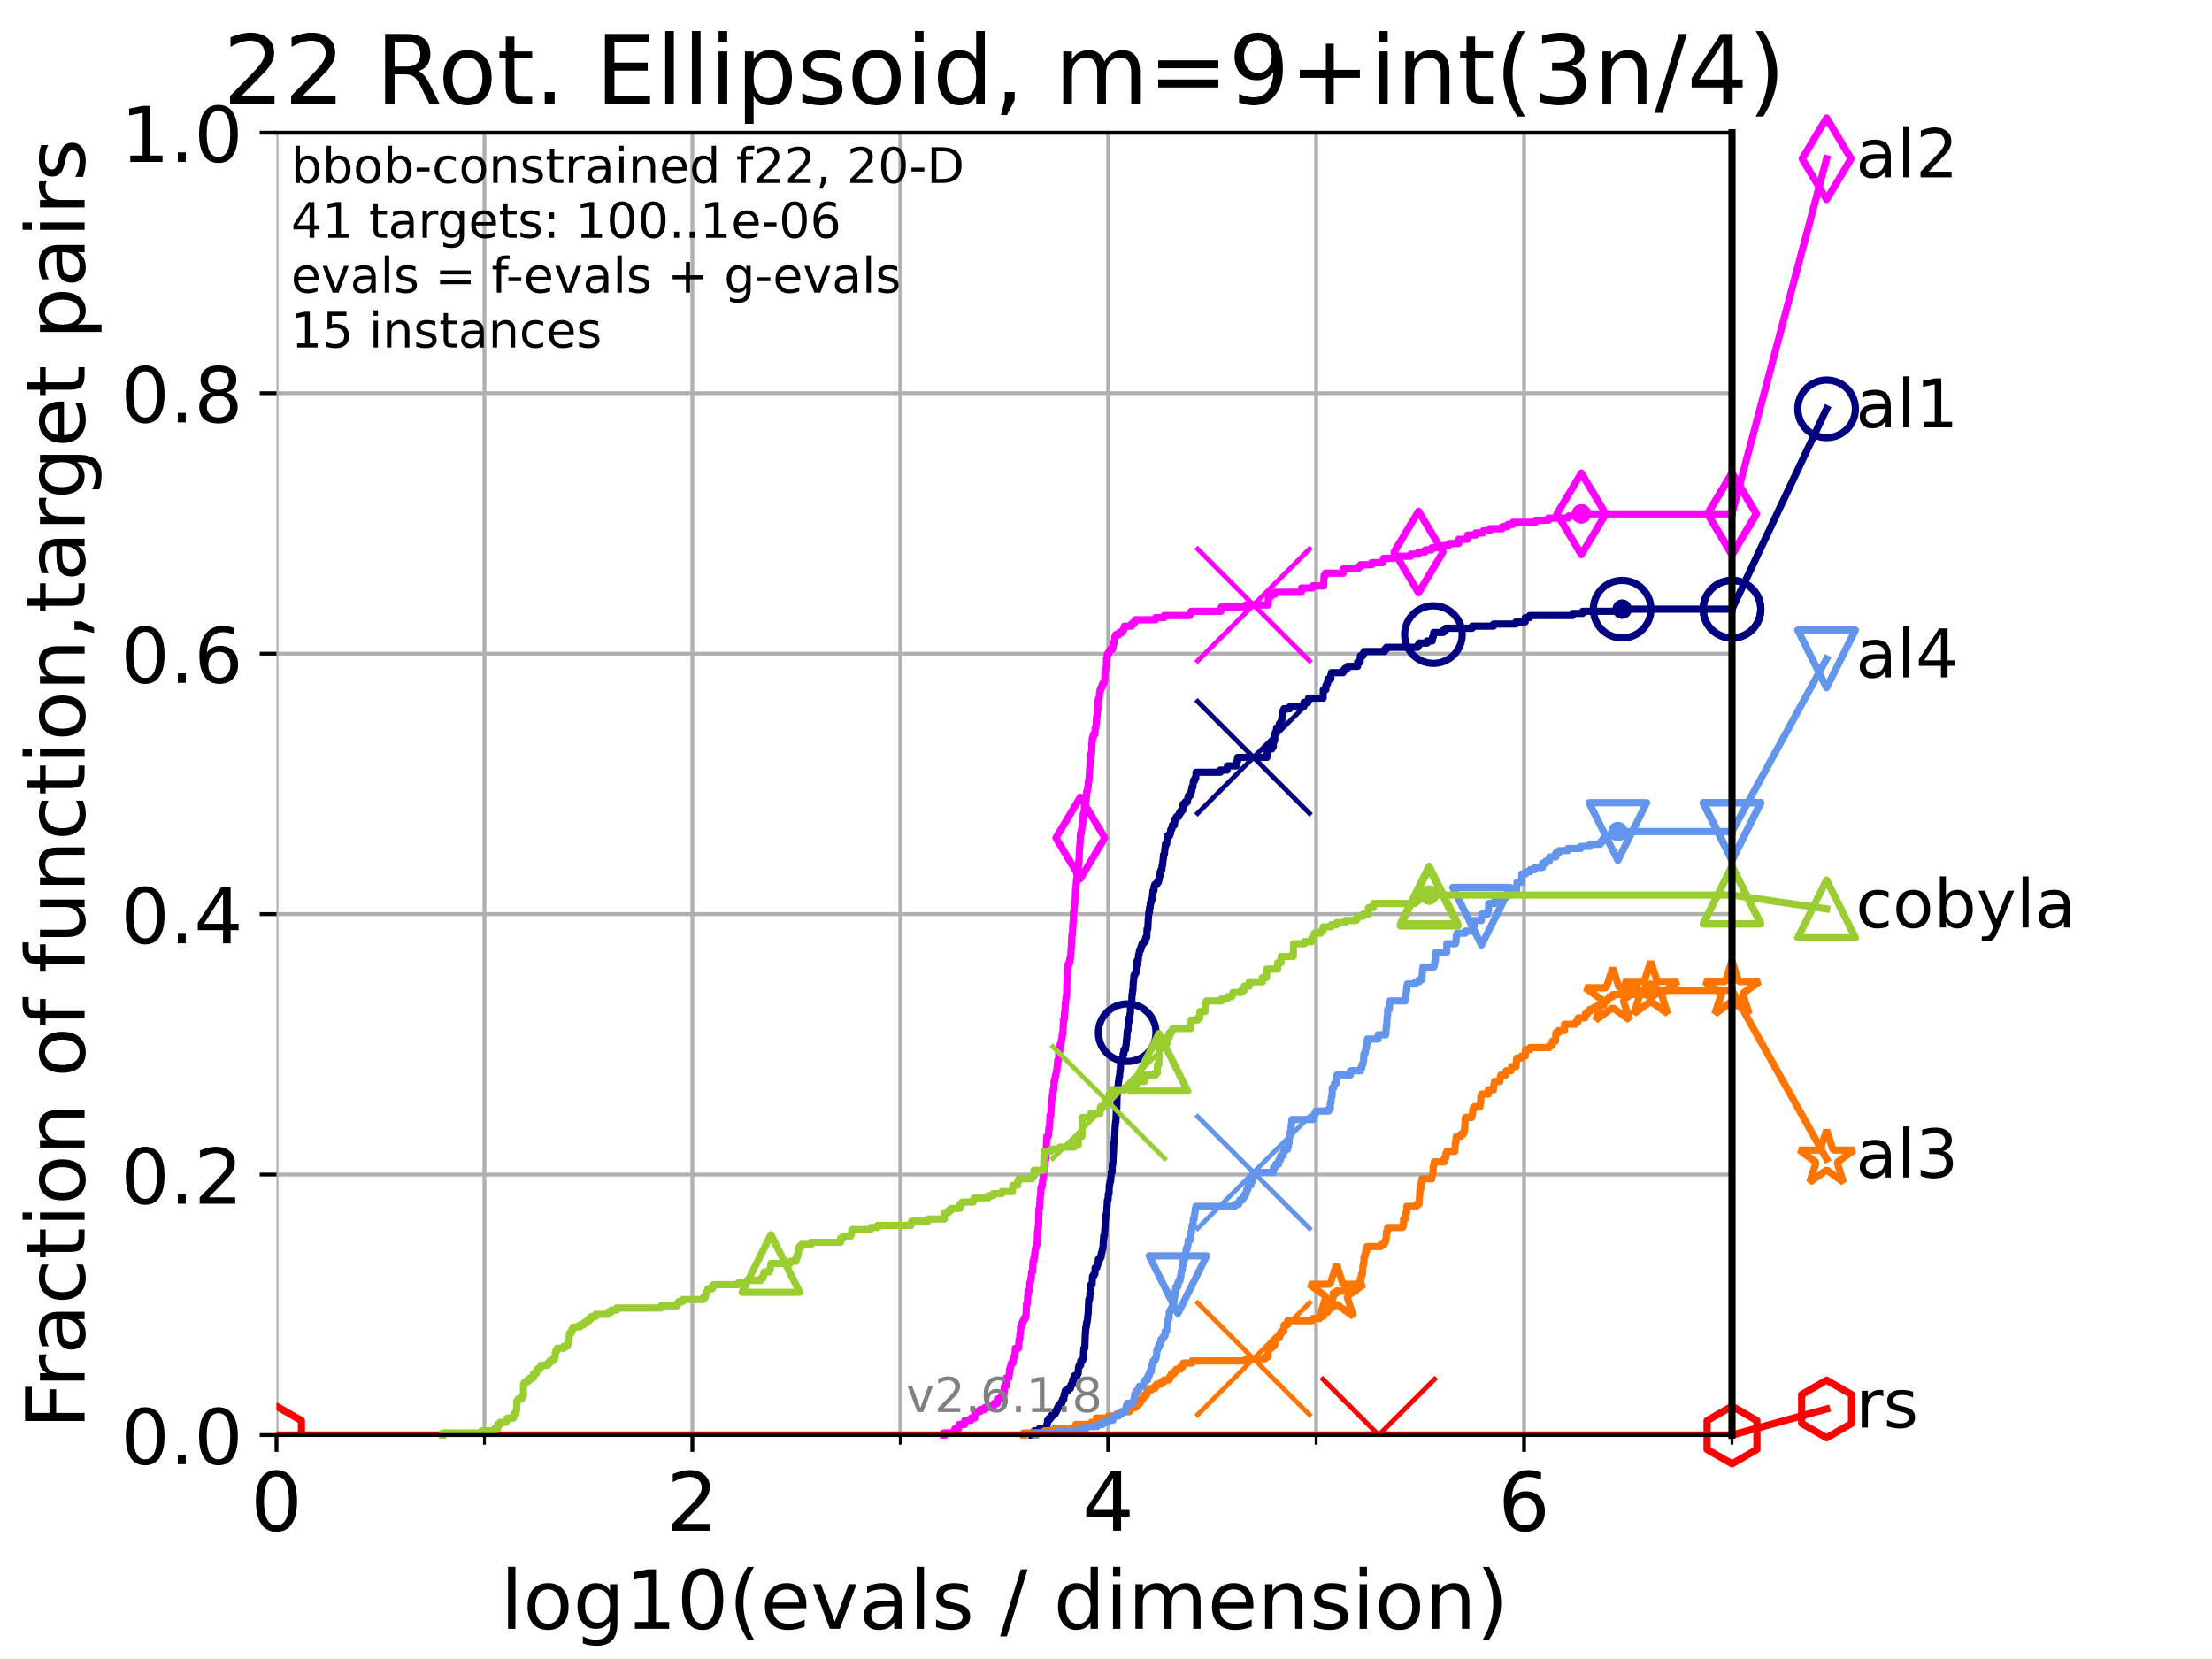 <?xml version="1.0" encoding="utf-8" standalone="no"?>
<!DOCTYPE svg PUBLIC "-//W3C//DTD SVG 1.1//EN"
  "http://www.w3.org/Graphics/SVG/1.1/DTD/svg11.dtd">
<!-- Created with matplotlib (https://matplotlib.org/) -->
<svg height="345.6pt" version="1.1" viewBox="0 0 460.8 345.6" width="460.8pt" xmlns="http://www.w3.org/2000/svg" xmlns:xlink="http://www.w3.org/1999/xlink">
 <defs>
  <style type="text/css">*{stroke-linecap:butt;stroke-linejoin:round;}</style>
 </defs>
 <g id="figure_1">
  <g id="patch_1">
   <path d="M 0 345.6 
L 460.8 345.6 
L 460.8 0 
L 0 0 
z
" style="fill:#ffffff;"/>
  </g>
  <g id="axes_1">
   <g id="patch_2">
    <path d="M 57.6 298.944 
L 360.806 298.944 
L 360.806 27.648 
L 57.6 27.648 
z
" style="fill:#ffffff;"/>
   </g>
   <g id="matplotlib.axis_1">
    <g id="xtick_1">
     <g id="line2d_1">
      <path clip-path="url(#pfa94319d0e)" d="M 57.6 298.944 
L 57.6 27.648 
" style="fill:none;stroke:#b0b0b0;stroke-linecap:square;stroke-width:0.8;"/>
     </g>
     <g id="line2d_2">
      <defs>
       <path d="M 0 0 
L 0 3.5 
" id="med898e51cb" style="stroke:#000000;stroke-width:0.8;"/>
      </defs>
      <g>
       <use style="stroke:#000000;stroke-width:0.8;" x="57.6" xlink:href="#med898e51cb" y="298.944"/>
      </g>
     </g>
     <g id="text_1">
      <!-- 0 -->
      <g transform="translate(52.192 318.861)scale(0.17 -0.17)">
       <defs>
        <path d="M 31.781 66.406 
Q 24.172 66.406 20.328 58.906 
Q 16.5 51.422 16.5 36.375 
Q 16.5 21.391 20.328 13.891 
Q 24.172 6.391 31.781 6.391 
Q 39.453 6.391 43.281 13.891 
Q 47.125 21.391 47.125 36.375 
Q 47.125 51.422 43.281 58.906 
Q 39.453 66.406 31.781 66.406 
z
M 31.781 74.219 
Q 44.047 74.219 50.516 64.516 
Q 56.984 54.828 56.984 36.375 
Q 56.984 17.969 50.516 8.266 
Q 44.047 -1.422 31.781 -1.422 
Q 19.531 -1.422 13.062 8.266 
Q 6.594 17.969 6.594 36.375 
Q 6.594 54.828 13.062 64.516 
Q 19.531 74.219 31.781 74.219 
z
" id="DejaVuSans-48"/>
       </defs>
       <use xlink:href="#DejaVuSans-48"/>
      </g>
     </g>
    </g>
    <g id="xtick_2">
     <g id="line2d_3">
      <path clip-path="url(#pfa94319d0e)" d="M 144.23 298.944 
L 144.23 27.648 
" style="fill:none;stroke:#b0b0b0;stroke-linecap:square;stroke-width:0.8;"/>
     </g>
     <g id="line2d_4">
      <g>
       <use style="stroke:#000000;stroke-width:0.8;" x="144.23" xlink:href="#med898e51cb" y="298.944"/>
      </g>
     </g>
     <g id="text_2">
      <!-- 2 -->
      <g transform="translate(138.822 318.861)scale(0.17 -0.17)">
       <defs>
        <path d="M 19.188 8.297 
L 53.609 8.297 
L 53.609 0 
L 7.328 0 
L 7.328 8.297 
Q 12.938 14.109 22.625 23.891 
Q 32.328 33.688 34.812 36.531 
Q 39.547 41.844 41.422 45.531 
Q 43.312 49.219 43.312 52.781 
Q 43.312 58.594 39.234 62.25 
Q 35.156 65.922 28.609 65.922 
Q 23.969 65.922 18.812 64.312 
Q 13.672 62.703 7.812 59.422 
L 7.812 69.391 
Q 13.766 71.781 18.938 73 
Q 24.125 74.219 28.422 74.219 
Q 39.75 74.219 46.484 68.547 
Q 53.219 62.891 53.219 53.422 
Q 53.219 48.922 51.531 44.891 
Q 49.859 40.875 45.406 35.406 
Q 44.188 33.984 37.641 27.219 
Q 31.109 20.453 19.188 8.297 
z
" id="DejaVuSans-50"/>
       </defs>
       <use xlink:href="#DejaVuSans-50"/>
      </g>
     </g>
    </g>
    <g id="xtick_3">
     <g id="line2d_5">
      <path clip-path="url(#pfa94319d0e)" d="M 230.861 298.944 
L 230.861 27.648 
" style="fill:none;stroke:#b0b0b0;stroke-linecap:square;stroke-width:0.8;"/>
     </g>
     <g id="line2d_6">
      <g>
       <use style="stroke:#000000;stroke-width:0.8;" x="230.861" xlink:href="#med898e51cb" y="298.944"/>
      </g>
     </g>
     <g id="text_3">
      <!-- 4 -->
      <g transform="translate(225.453 318.861)scale(0.17 -0.17)">
       <defs>
        <path d="M 37.797 64.312 
L 12.891 25.391 
L 37.797 25.391 
z
M 35.203 72.906 
L 47.609 72.906 
L 47.609 25.391 
L 58.016 25.391 
L 58.016 17.188 
L 47.609 17.188 
L 47.609 0 
L 37.797 0 
L 37.797 17.188 
L 4.891 17.188 
L 4.891 26.703 
z
" id="DejaVuSans-52"/>
       </defs>
       <use xlink:href="#DejaVuSans-52"/>
      </g>
     </g>
    </g>
    <g id="xtick_4">
     <g id="line2d_7">
      <path clip-path="url(#pfa94319d0e)" d="M 317.491 298.944 
L 317.491 27.648 
" style="fill:none;stroke:#b0b0b0;stroke-linecap:square;stroke-width:0.8;"/>
     </g>
     <g id="line2d_8">
      <g>
       <use style="stroke:#000000;stroke-width:0.8;" x="317.491" xlink:href="#med898e51cb" y="298.944"/>
      </g>
     </g>
     <g id="text_4">
      <!-- 6 -->
      <g transform="translate(312.083 318.861)scale(0.17 -0.17)">
       <defs>
        <path d="M 33.016 40.375 
Q 26.375 40.375 22.484 35.828 
Q 18.609 31.297 18.609 23.391 
Q 18.609 15.531 22.484 10.953 
Q 26.375 6.391 33.016 6.391 
Q 39.656 6.391 43.531 10.953 
Q 47.406 15.531 47.406 23.391 
Q 47.406 31.297 43.531 35.828 
Q 39.656 40.375 33.016 40.375 
z
M 52.594 71.297 
L 52.594 62.312 
Q 48.875 64.062 45.094 64.984 
Q 41.312 65.922 37.594 65.922 
Q 27.828 65.922 22.672 59.328 
Q 17.531 52.734 16.797 39.406 
Q 19.672 43.656 24.016 45.922 
Q 28.375 48.188 33.594 48.188 
Q 44.578 48.188 50.953 41.516 
Q 57.328 34.859 57.328 23.391 
Q 57.328 12.156 50.688 5.359 
Q 44.047 -1.422 33.016 -1.422 
Q 20.359 -1.422 13.672 8.266 
Q 6.984 17.969 6.984 36.375 
Q 6.984 53.656 15.188 63.938 
Q 23.391 74.219 37.203 74.219 
Q 40.922 74.219 44.703 73.484 
Q 48.484 72.75 52.594 71.297 
z
" id="DejaVuSans-54"/>
       </defs>
       <use xlink:href="#DejaVuSans-54"/>
      </g>
     </g>
    </g>
    <g id="xtick_5">
     <g id="line2d_9">
      <path clip-path="url(#pfa94319d0e)" d="M 100.915 298.944 
L 100.915 27.648 
" style="fill:none;stroke:#b0b0b0;stroke-linecap:square;stroke-width:0.8;"/>
     </g>
     <g id="line2d_10">
      <defs>
       <path d="M 0 0 
L 0 2 
" id="m1b36b2d9e5" style="stroke:#000000;stroke-width:0.6;"/>
      </defs>
      <g>
       <use style="stroke:#000000;stroke-width:0.6;" x="100.915" xlink:href="#m1b36b2d9e5" y="298.944"/>
      </g>
     </g>
    </g>
    <g id="xtick_6">
     <g id="line2d_11">
      <path clip-path="url(#pfa94319d0e)" d="M 187.546 298.944 
L 187.546 27.648 
" style="fill:none;stroke:#b0b0b0;stroke-linecap:square;stroke-width:0.8;"/>
     </g>
     <g id="line2d_12">
      <g>
       <use style="stroke:#000000;stroke-width:0.6;" x="187.546" xlink:href="#m1b36b2d9e5" y="298.944"/>
      </g>
     </g>
    </g>
    <g id="xtick_7">
     <g id="line2d_13">
      <path clip-path="url(#pfa94319d0e)" d="M 274.176 298.944 
L 274.176 27.648 
" style="fill:none;stroke:#b0b0b0;stroke-linecap:square;stroke-width:0.8;"/>
     </g>
     <g id="line2d_14">
      <g>
       <use style="stroke:#000000;stroke-width:0.6;" x="274.176" xlink:href="#m1b36b2d9e5" y="298.944"/>
      </g>
     </g>
    </g>
    <g id="xtick_8">
     <g id="line2d_15">
      <path clip-path="url(#pfa94319d0e)" d="M 360.806 298.944 
L 360.806 27.648 
" style="fill:none;stroke:#b0b0b0;stroke-linecap:square;stroke-width:0.8;"/>
     </g>
     <g id="line2d_16">
      <g>
       <use style="stroke:#000000;stroke-width:0.6;" x="360.806" xlink:href="#m1b36b2d9e5" y="298.944"/>
      </g>
     </g>
    </g>
    <g id="text_5">
     <!-- log10(evals / dimension) -->
     <g transform="translate(104.239 339.314)scale(0.17 -0.17)">
      <defs>
       <path d="M 9.422 75.984 
L 18.406 75.984 
L 18.406 0 
L 9.422 0 
z
" id="DejaVuSans-108"/>
       <path d="M 30.609 48.391 
Q 23.391 48.391 19.188 42.75 
Q 14.984 37.109 14.984 27.297 
Q 14.984 17.484 19.156 11.844 
Q 23.344 6.203 30.609 6.203 
Q 37.797 6.203 41.984 11.859 
Q 46.188 17.531 46.188 27.297 
Q 46.188 37.016 41.984 42.703 
Q 37.797 48.391 30.609 48.391 
z
M 30.609 56 
Q 42.328 56 49.016 48.375 
Q 55.719 40.766 55.719 27.297 
Q 55.719 13.875 49.016 6.219 
Q 42.328 -1.422 30.609 -1.422 
Q 18.844 -1.422 12.172 6.219 
Q 5.516 13.875 5.516 27.297 
Q 5.516 40.766 12.172 48.375 
Q 18.844 56 30.609 56 
z
" id="DejaVuSans-111"/>
       <path d="M 45.406 27.984 
Q 45.406 37.75 41.375 43.109 
Q 37.359 48.484 30.078 48.484 
Q 22.859 48.484 18.828 43.109 
Q 14.797 37.75 14.797 27.984 
Q 14.797 18.266 18.828 12.891 
Q 22.859 7.516 30.078 7.516 
Q 37.359 7.516 41.375 12.891 
Q 45.406 18.266 45.406 27.984 
z
M 54.391 6.781 
Q 54.391 -7.172 48.188 -13.984 
Q 42 -20.797 29.203 -20.797 
Q 24.469 -20.797 20.266 -20.094 
Q 16.062 -19.391 12.109 -17.922 
L 12.109 -9.188 
Q 16.062 -11.328 19.922 -12.344 
Q 23.781 -13.375 27.781 -13.375 
Q 36.625 -13.375 41.016 -8.766 
Q 45.406 -4.156 45.406 5.172 
L 45.406 9.625 
Q 42.625 4.781 38.281 2.391 
Q 33.938 0 27.875 0 
Q 17.828 0 11.672 7.656 
Q 5.516 15.328 5.516 27.984 
Q 5.516 40.672 11.672 48.328 
Q 17.828 56 27.875 56 
Q 33.938 56 38.281 53.609 
Q 42.625 51.219 45.406 46.391 
L 45.406 54.688 
L 54.391 54.688 
z
" id="DejaVuSans-103"/>
       <path d="M 12.406 8.297 
L 28.516 8.297 
L 28.516 63.922 
L 10.984 60.406 
L 10.984 69.391 
L 28.422 72.906 
L 38.281 72.906 
L 38.281 8.297 
L 54.391 8.297 
L 54.391 0 
L 12.406 0 
z
" id="DejaVuSans-49"/>
       <path d="M 31 75.875 
Q 24.469 64.656 21.281 53.656 
Q 18.109 42.672 18.109 31.391 
Q 18.109 20.125 21.312 9.062 
Q 24.516 -2 31 -13.188 
L 23.188 -13.188 
Q 15.875 -1.703 12.234 9.375 
Q 8.594 20.453 8.594 31.391 
Q 8.594 42.281 12.203 53.312 
Q 15.828 64.359 23.188 75.875 
z
" id="DejaVuSans-40"/>
       <path d="M 56.203 29.594 
L 56.203 25.203 
L 14.891 25.203 
Q 15.484 15.922 20.484 11.062 
Q 25.484 6.203 34.422 6.203 
Q 39.594 6.203 44.453 7.469 
Q 49.312 8.734 54.109 11.281 
L 54.109 2.781 
Q 49.266 0.734 44.188 -0.344 
Q 39.109 -1.422 33.891 -1.422 
Q 20.797 -1.422 13.156 6.188 
Q 5.516 13.812 5.516 26.812 
Q 5.516 40.234 12.766 48.109 
Q 20.016 56 32.328 56 
Q 43.359 56 49.781 48.891 
Q 56.203 41.797 56.203 29.594 
z
M 47.219 32.234 
Q 47.125 39.594 43.094 43.984 
Q 39.062 48.391 32.422 48.391 
Q 24.906 48.391 20.391 44.141 
Q 15.875 39.891 15.188 32.172 
z
" id="DejaVuSans-101"/>
       <path d="M 2.984 54.688 
L 12.5 54.688 
L 29.594 8.797 
L 46.688 54.688 
L 56.203 54.688 
L 35.688 0 
L 23.484 0 
z
" id="DejaVuSans-118"/>
       <path d="M 34.281 27.484 
Q 23.391 27.484 19.188 25 
Q 14.984 22.516 14.984 16.5 
Q 14.984 11.719 18.141 8.906 
Q 21.297 6.109 26.703 6.109 
Q 34.188 6.109 38.703 11.406 
Q 43.219 16.703 43.219 25.484 
L 43.219 27.484 
z
M 52.203 31.203 
L 52.203 0 
L 43.219 0 
L 43.219 8.297 
Q 40.141 3.328 35.547 0.953 
Q 30.953 -1.422 24.312 -1.422 
Q 15.922 -1.422 10.953 3.297 
Q 6 8.016 6 15.922 
Q 6 25.141 12.172 29.828 
Q 18.359 34.516 30.609 34.516 
L 43.219 34.516 
L 43.219 35.406 
Q 43.219 41.609 39.141 45 
Q 35.062 48.391 27.688 48.391 
Q 23 48.391 18.547 47.266 
Q 14.109 46.141 10.016 43.891 
L 10.016 52.203 
Q 14.938 54.109 19.578 55.047 
Q 24.219 56 28.609 56 
Q 40.484 56 46.344 49.844 
Q 52.203 43.703 52.203 31.203 
z
" id="DejaVuSans-97"/>
       <path d="M 44.281 53.078 
L 44.281 44.578 
Q 40.484 46.531 36.375 47.5 
Q 32.281 48.484 27.875 48.484 
Q 21.188 48.484 17.844 46.438 
Q 14.5 44.391 14.5 40.281 
Q 14.5 37.156 16.891 35.375 
Q 19.281 33.594 26.516 31.984 
L 29.594 31.297 
Q 39.156 29.25 43.188 25.516 
Q 47.219 21.781 47.219 15.094 
Q 47.219 7.469 41.188 3.016 
Q 35.156 -1.422 24.609 -1.422 
Q 20.219 -1.422 15.453 -0.562 
Q 10.688 0.297 5.422 2 
L 5.422 11.281 
Q 10.406 8.688 15.234 7.391 
Q 20.062 6.109 24.812 6.109 
Q 31.156 6.109 34.562 8.281 
Q 37.984 10.453 37.984 14.406 
Q 37.984 18.062 35.516 20.016 
Q 33.062 21.969 24.703 23.781 
L 21.578 24.516 
Q 13.234 26.266 9.516 29.906 
Q 5.812 33.547 5.812 39.891 
Q 5.812 47.609 11.281 51.797 
Q 16.75 56 26.812 56 
Q 31.781 56 36.172 55.266 
Q 40.578 54.547 44.281 53.078 
z
" id="DejaVuSans-115"/>
       <path id="DejaVuSans-32"/>
       <path d="M 25.391 72.906 
L 33.688 72.906 
L 8.297 -9.281 
L 0 -9.281 
z
" id="DejaVuSans-47"/>
       <path d="M 45.406 46.391 
L 45.406 75.984 
L 54.391 75.984 
L 54.391 0 
L 45.406 0 
L 45.406 8.203 
Q 42.578 3.328 38.25 0.953 
Q 33.938 -1.422 27.875 -1.422 
Q 17.969 -1.422 11.734 6.484 
Q 5.516 14.406 5.516 27.297 
Q 5.516 40.188 11.734 48.094 
Q 17.969 56 27.875 56 
Q 33.938 56 38.25 53.625 
Q 42.578 51.266 45.406 46.391 
z
M 14.797 27.297 
Q 14.797 17.391 18.875 11.75 
Q 22.953 6.109 30.078 6.109 
Q 37.203 6.109 41.297 11.75 
Q 45.406 17.391 45.406 27.297 
Q 45.406 37.203 41.297 42.844 
Q 37.203 48.484 30.078 48.484 
Q 22.953 48.484 18.875 42.844 
Q 14.797 37.203 14.797 27.297 
z
" id="DejaVuSans-100"/>
       <path d="M 9.422 54.688 
L 18.406 54.688 
L 18.406 0 
L 9.422 0 
z
M 9.422 75.984 
L 18.406 75.984 
L 18.406 64.594 
L 9.422 64.594 
z
" id="DejaVuSans-105"/>
       <path d="M 52 44.188 
Q 55.375 50.25 60.062 53.125 
Q 64.75 56 71.094 56 
Q 79.641 56 84.281 50.016 
Q 88.922 44.047 88.922 33.016 
L 88.922 0 
L 79.891 0 
L 79.891 32.719 
Q 79.891 40.578 77.094 44.375 
Q 74.312 48.188 68.609 48.188 
Q 61.625 48.188 57.562 43.547 
Q 53.516 38.922 53.516 30.906 
L 53.516 0 
L 44.484 0 
L 44.484 32.719 
Q 44.484 40.625 41.703 44.406 
Q 38.922 48.188 33.109 48.188 
Q 26.219 48.188 22.156 43.531 
Q 18.109 38.875 18.109 30.906 
L 18.109 0 
L 9.078 0 
L 9.078 54.688 
L 18.109 54.688 
L 18.109 46.188 
Q 21.188 51.219 25.484 53.609 
Q 29.781 56 35.688 56 
Q 41.656 56 45.828 52.969 
Q 50 49.953 52 44.188 
z
" id="DejaVuSans-109"/>
       <path d="M 54.891 33.016 
L 54.891 0 
L 45.906 0 
L 45.906 32.719 
Q 45.906 40.484 42.875 44.328 
Q 39.844 48.188 33.797 48.188 
Q 26.516 48.188 22.312 43.547 
Q 18.109 38.922 18.109 30.906 
L 18.109 0 
L 9.078 0 
L 9.078 54.688 
L 18.109 54.688 
L 18.109 46.188 
Q 21.344 51.125 25.703 53.562 
Q 30.078 56 35.797 56 
Q 45.219 56 50.047 50.172 
Q 54.891 44.344 54.891 33.016 
z
" id="DejaVuSans-110"/>
       <path d="M 8.016 75.875 
L 15.828 75.875 
Q 23.141 64.359 26.781 53.312 
Q 30.422 42.281 30.422 31.391 
Q 30.422 20.453 26.781 9.375 
Q 23.141 -1.703 15.828 -13.188 
L 8.016 -13.188 
Q 14.5 -2 17.703 9.062 
Q 20.906 20.125 20.906 31.391 
Q 20.906 42.672 17.703 53.656 
Q 14.5 64.656 8.016 75.875 
z
" id="DejaVuSans-41"/>
      </defs>
      <use xlink:href="#DejaVuSans-108"/>
      <use x="27.783" xlink:href="#DejaVuSans-111"/>
      <use x="88.965" xlink:href="#DejaVuSans-103"/>
      <use x="152.441" xlink:href="#DejaVuSans-49"/>
      <use x="216.064" xlink:href="#DejaVuSans-48"/>
      <use x="279.688" xlink:href="#DejaVuSans-40"/>
      <use x="318.701" xlink:href="#DejaVuSans-101"/>
      <use x="380.225" xlink:href="#DejaVuSans-118"/>
      <use x="439.404" xlink:href="#DejaVuSans-97"/>
      <use x="500.684" xlink:href="#DejaVuSans-108"/>
      <use x="528.467" xlink:href="#DejaVuSans-115"/>
      <use x="580.566" xlink:href="#DejaVuSans-32"/>
      <use x="612.354" xlink:href="#DejaVuSans-47"/>
      <use x="646.045" xlink:href="#DejaVuSans-32"/>
      <use x="677.832" xlink:href="#DejaVuSans-100"/>
      <use x="741.309" xlink:href="#DejaVuSans-105"/>
      <use x="769.092" xlink:href="#DejaVuSans-109"/>
      <use x="866.504" xlink:href="#DejaVuSans-101"/>
      <use x="928.027" xlink:href="#DejaVuSans-110"/>
      <use x="991.406" xlink:href="#DejaVuSans-115"/>
      <use x="1043.506" xlink:href="#DejaVuSans-105"/>
      <use x="1071.289" xlink:href="#DejaVuSans-111"/>
      <use x="1132.471" xlink:href="#DejaVuSans-110"/>
      <use x="1195.85" xlink:href="#DejaVuSans-41"/>
     </g>
    </g>
   </g>
   <g id="matplotlib.axis_2">
    <g id="ytick_1">
     <g id="line2d_17">
      <path clip-path="url(#pfa94319d0e)" d="M 57.6 298.944 
L 360.806 298.944 
" style="fill:none;stroke:#b0b0b0;stroke-linecap:square;stroke-width:0.8;"/>
     </g>
     <g id="line2d_18">
      <defs>
       <path d="M 0 0 
L -3.5 0 
" id="m5901f499e7" style="stroke:#000000;stroke-width:0.8;"/>
      </defs>
      <g>
       <use style="stroke:#000000;stroke-width:0.8;" x="57.6" xlink:href="#m5901f499e7" y="298.944"/>
      </g>
     </g>
     <g id="text_6">
      <!-- 0.0 -->
      <g transform="translate(25.155 305.023)scale(0.16 -0.16)">
       <defs>
        <path d="M 10.688 12.406 
L 21 12.406 
L 21 0 
L 10.688 0 
z
" id="DejaVuSans-46"/>
       </defs>
       <use xlink:href="#DejaVuSans-48"/>
       <use x="63.623" xlink:href="#DejaVuSans-46"/>
       <use x="95.41" xlink:href="#DejaVuSans-48"/>
      </g>
     </g>
    </g>
    <g id="ytick_2">
     <g id="line2d_19">
      <path clip-path="url(#pfa94319d0e)" d="M 57.6 244.685 
L 360.806 244.685 
" style="fill:none;stroke:#b0b0b0;stroke-linecap:square;stroke-width:0.8;"/>
     </g>
     <g id="line2d_20">
      <g>
       <use style="stroke:#000000;stroke-width:0.8;" x="57.6" xlink:href="#m5901f499e7" y="244.685"/>
      </g>
     </g>
     <g id="text_7">
      <!-- 0.2 -->
      <g transform="translate(25.155 250.764)scale(0.16 -0.16)">
       <use xlink:href="#DejaVuSans-48"/>
       <use x="63.623" xlink:href="#DejaVuSans-46"/>
       <use x="95.41" xlink:href="#DejaVuSans-50"/>
      </g>
     </g>
    </g>
    <g id="ytick_3">
     <g id="line2d_21">
      <path clip-path="url(#pfa94319d0e)" d="M 57.6 190.426 
L 360.806 190.426 
" style="fill:none;stroke:#b0b0b0;stroke-linecap:square;stroke-width:0.8;"/>
     </g>
     <g id="line2d_22">
      <g>
       <use style="stroke:#000000;stroke-width:0.8;" x="57.6" xlink:href="#m5901f499e7" y="190.426"/>
      </g>
     </g>
     <g id="text_8">
      <!-- 0.4 -->
      <g transform="translate(25.155 196.504)scale(0.16 -0.16)">
       <use xlink:href="#DejaVuSans-48"/>
       <use x="63.623" xlink:href="#DejaVuSans-46"/>
       <use x="95.41" xlink:href="#DejaVuSans-52"/>
      </g>
     </g>
    </g>
    <g id="ytick_4">
     <g id="line2d_23">
      <path clip-path="url(#pfa94319d0e)" d="M 57.6 136.166 
L 360.806 136.166 
" style="fill:none;stroke:#b0b0b0;stroke-linecap:square;stroke-width:0.8;"/>
     </g>
     <g id="line2d_24">
      <g>
       <use style="stroke:#000000;stroke-width:0.8;" x="57.6" xlink:href="#m5901f499e7" y="136.166"/>
      </g>
     </g>
     <g id="text_9">
      <!-- 0.6 -->
      <g transform="translate(25.155 142.245)scale(0.16 -0.16)">
       <use xlink:href="#DejaVuSans-48"/>
       <use x="63.623" xlink:href="#DejaVuSans-46"/>
       <use x="95.41" xlink:href="#DejaVuSans-54"/>
      </g>
     </g>
    </g>
    <g id="ytick_5">
     <g id="line2d_25">
      <path clip-path="url(#pfa94319d0e)" d="M 57.6 81.907 
L 360.806 81.907 
" style="fill:none;stroke:#b0b0b0;stroke-linecap:square;stroke-width:0.8;"/>
     </g>
     <g id="line2d_26">
      <g>
       <use style="stroke:#000000;stroke-width:0.8;" x="57.6" xlink:href="#m5901f499e7" y="81.907"/>
      </g>
     </g>
     <g id="text_10">
      <!-- 0.8 -->
      <g transform="translate(25.155 87.986)scale(0.16 -0.16)">
       <defs>
        <path d="M 31.781 34.625 
Q 24.75 34.625 20.719 30.859 
Q 16.703 27.094 16.703 20.516 
Q 16.703 13.922 20.719 10.156 
Q 24.75 6.391 31.781 6.391 
Q 38.812 6.391 42.859 10.172 
Q 46.922 13.969 46.922 20.516 
Q 46.922 27.094 42.891 30.859 
Q 38.875 34.625 31.781 34.625 
z
M 21.922 38.812 
Q 15.578 40.375 12.031 44.719 
Q 8.5 49.078 8.5 55.328 
Q 8.5 64.062 14.719 69.141 
Q 20.953 74.219 31.781 74.219 
Q 42.672 74.219 48.875 69.141 
Q 55.078 64.062 55.078 55.328 
Q 55.078 49.078 51.531 44.719 
Q 48 40.375 41.703 38.812 
Q 48.828 37.156 52.797 32.312 
Q 56.781 27.484 56.781 20.516 
Q 56.781 9.906 50.312 4.234 
Q 43.844 -1.422 31.781 -1.422 
Q 19.734 -1.422 13.25 4.234 
Q 6.781 9.906 6.781 20.516 
Q 6.781 27.484 10.781 32.312 
Q 14.797 37.156 21.922 38.812 
z
M 18.312 54.391 
Q 18.312 48.734 21.844 45.562 
Q 25.391 42.391 31.781 42.391 
Q 38.141 42.391 41.719 45.562 
Q 45.312 48.734 45.312 54.391 
Q 45.312 60.062 41.719 63.234 
Q 38.141 66.406 31.781 66.406 
Q 25.391 66.406 21.844 63.234 
Q 18.312 60.062 18.312 54.391 
z
" id="DejaVuSans-56"/>
       </defs>
       <use xlink:href="#DejaVuSans-48"/>
       <use x="63.623" xlink:href="#DejaVuSans-46"/>
       <use x="95.41" xlink:href="#DejaVuSans-56"/>
      </g>
     </g>
    </g>
    <g id="ytick_6">
     <g id="line2d_27">
      <path clip-path="url(#pfa94319d0e)" d="M 57.6 27.648 
L 360.806 27.648 
" style="fill:none;stroke:#b0b0b0;stroke-linecap:square;stroke-width:0.8;"/>
     </g>
     <g id="line2d_28">
      <g>
       <use style="stroke:#000000;stroke-width:0.8;" x="57.6" xlink:href="#m5901f499e7" y="27.648"/>
      </g>
     </g>
     <g id="text_11">
      <!-- 1.0 -->
      <g transform="translate(25.155 33.727)scale(0.16 -0.16)">
       <use xlink:href="#DejaVuSans-49"/>
       <use x="63.623" xlink:href="#DejaVuSans-46"/>
       <use x="95.41" xlink:href="#DejaVuSans-48"/>
      </g>
     </g>
    </g>
    <g id="text_12">
     <!-- Fraction of function,target pairs -->
     <g transform="translate(17.62 297.681)rotate(-90)scale(0.17 -0.17)">
      <defs>
       <path d="M 9.812 72.906 
L 51.703 72.906 
L 51.703 64.594 
L 19.672 64.594 
L 19.672 43.109 
L 48.578 43.109 
L 48.578 34.812 
L 19.672 34.812 
L 19.672 0 
L 9.812 0 
z
" id="DejaVuSans-70"/>
       <path d="M 41.109 46.297 
Q 39.594 47.172 37.812 47.578 
Q 36.031 48 33.891 48 
Q 26.266 48 22.188 43.047 
Q 18.109 38.094 18.109 28.812 
L 18.109 0 
L 9.078 0 
L 9.078 54.688 
L 18.109 54.688 
L 18.109 46.188 
Q 20.953 51.172 25.484 53.578 
Q 30.031 56 36.531 56 
Q 37.453 56 38.578 55.875 
Q 39.703 55.766 41.062 55.516 
z
" id="DejaVuSans-114"/>
       <path d="M 48.781 52.594 
L 48.781 44.188 
Q 44.969 46.297 41.141 47.344 
Q 37.312 48.391 33.406 48.391 
Q 24.656 48.391 19.812 42.844 
Q 14.984 37.312 14.984 27.297 
Q 14.984 17.281 19.812 11.734 
Q 24.656 6.203 33.406 6.203 
Q 37.312 6.203 41.141 7.25 
Q 44.969 8.297 48.781 10.406 
L 48.781 2.094 
Q 45.016 0.344 40.984 -0.531 
Q 36.969 -1.422 32.422 -1.422 
Q 20.062 -1.422 12.781 6.344 
Q 5.516 14.109 5.516 27.297 
Q 5.516 40.672 12.859 48.328 
Q 20.219 56 33.016 56 
Q 37.156 56 41.109 55.141 
Q 45.062 54.297 48.781 52.594 
z
" id="DejaVuSans-99"/>
       <path d="M 18.312 70.219 
L 18.312 54.688 
L 36.812 54.688 
L 36.812 47.703 
L 18.312 47.703 
L 18.312 18.016 
Q 18.312 11.328 20.141 9.422 
Q 21.969 7.516 27.594 7.516 
L 36.812 7.516 
L 36.812 0 
L 27.594 0 
Q 17.188 0 13.234 3.875 
Q 9.281 7.766 9.281 18.016 
L 9.281 47.703 
L 2.688 47.703 
L 2.688 54.688 
L 9.281 54.688 
L 9.281 70.219 
z
" id="DejaVuSans-116"/>
       <path d="M 37.109 75.984 
L 37.109 68.5 
L 28.516 68.5 
Q 23.688 68.5 21.797 66.547 
Q 19.922 64.594 19.922 59.516 
L 19.922 54.688 
L 34.719 54.688 
L 34.719 47.703 
L 19.922 47.703 
L 19.922 0 
L 10.891 0 
L 10.891 47.703 
L 2.297 47.703 
L 2.297 54.688 
L 10.891 54.688 
L 10.891 58.5 
Q 10.891 67.625 15.141 71.797 
Q 19.391 75.984 28.609 75.984 
z
" id="DejaVuSans-102"/>
       <path d="M 8.5 21.578 
L 8.5 54.688 
L 17.484 54.688 
L 17.484 21.922 
Q 17.484 14.156 20.5 10.266 
Q 23.531 6.391 29.594 6.391 
Q 36.859 6.391 41.078 11.031 
Q 45.312 15.672 45.312 23.688 
L 45.312 54.688 
L 54.297 54.688 
L 54.297 0 
L 45.312 0 
L 45.312 8.406 
Q 42.047 3.422 37.719 1 
Q 33.406 -1.422 27.688 -1.422 
Q 18.266 -1.422 13.375 4.438 
Q 8.5 10.297 8.5 21.578 
z
M 31.109 56 
z
" id="DejaVuSans-117"/>
       <path d="M 11.719 12.406 
L 22.016 12.406 
L 22.016 4 
L 14.016 -11.625 
L 7.719 -11.625 
L 11.719 4 
z
" id="DejaVuSans-44"/>
       <path d="M 18.109 8.203 
L 18.109 -20.797 
L 9.078 -20.797 
L 9.078 54.688 
L 18.109 54.688 
L 18.109 46.391 
Q 20.953 51.266 25.266 53.625 
Q 29.594 56 35.594 56 
Q 45.562 56 51.781 48.094 
Q 58.016 40.188 58.016 27.297 
Q 58.016 14.406 51.781 6.484 
Q 45.562 -1.422 35.594 -1.422 
Q 29.594 -1.422 25.266 0.953 
Q 20.953 3.328 18.109 8.203 
z
M 48.688 27.297 
Q 48.688 37.203 44.609 42.844 
Q 40.531 48.484 33.406 48.484 
Q 26.266 48.484 22.188 42.844 
Q 18.109 37.203 18.109 27.297 
Q 18.109 17.391 22.188 11.75 
Q 26.266 6.109 33.406 6.109 
Q 40.531 6.109 44.609 11.75 
Q 48.688 17.391 48.688 27.297 
z
" id="DejaVuSans-112"/>
      </defs>
      <use xlink:href="#DejaVuSans-70"/>
      <use x="50.27" xlink:href="#DejaVuSans-114"/>
      <use x="91.383" xlink:href="#DejaVuSans-97"/>
      <use x="152.662" xlink:href="#DejaVuSans-99"/>
      <use x="207.643" xlink:href="#DejaVuSans-116"/>
      <use x="246.852" xlink:href="#DejaVuSans-105"/>
      <use x="274.635" xlink:href="#DejaVuSans-111"/>
      <use x="335.816" xlink:href="#DejaVuSans-110"/>
      <use x="399.195" xlink:href="#DejaVuSans-32"/>
      <use x="430.982" xlink:href="#DejaVuSans-111"/>
      <use x="492.164" xlink:href="#DejaVuSans-102"/>
      <use x="527.369" xlink:href="#DejaVuSans-32"/>
      <use x="559.156" xlink:href="#DejaVuSans-102"/>
      <use x="594.361" xlink:href="#DejaVuSans-117"/>
      <use x="657.74" xlink:href="#DejaVuSans-110"/>
      <use x="721.119" xlink:href="#DejaVuSans-99"/>
      <use x="776.1" xlink:href="#DejaVuSans-116"/>
      <use x="815.309" xlink:href="#DejaVuSans-105"/>
      <use x="843.092" xlink:href="#DejaVuSans-111"/>
      <use x="904.273" xlink:href="#DejaVuSans-110"/>
      <use x="967.652" xlink:href="#DejaVuSans-44"/>
      <use x="999.439" xlink:href="#DejaVuSans-116"/>
      <use x="1038.648" xlink:href="#DejaVuSans-97"/>
      <use x="1099.928" xlink:href="#DejaVuSans-114"/>
      <use x="1139.291" xlink:href="#DejaVuSans-103"/>
      <use x="1202.768" xlink:href="#DejaVuSans-101"/>
      <use x="1264.291" xlink:href="#DejaVuSans-116"/>
      <use x="1303.5" xlink:href="#DejaVuSans-32"/>
      <use x="1335.287" xlink:href="#DejaVuSans-112"/>
      <use x="1398.764" xlink:href="#DejaVuSans-97"/>
      <use x="1460.043" xlink:href="#DejaVuSans-105"/>
      <use x="1487.826" xlink:href="#DejaVuSans-114"/>
      <use x="1528.939" xlink:href="#DejaVuSans-115"/>
     </g>
    </g>
   </g>
   <g id="line2d_29">
    <defs>
     <path d="M 0 1.5 
C 0.398 1.5 0.779 1.342 1.061 1.061 
C 1.342 0.779 1.5 0.398 1.5 0 
C 1.5 -0.398 1.342 -0.779 1.061 -1.061 
C 0.779 -1.342 0.398 -1.5 0 -1.5 
C -0.398 -1.5 -0.779 -1.342 -1.061 -1.061 
C -1.342 -0.779 -1.5 -0.398 -1.5 0 
C -1.5 0.398 -1.342 0.779 -1.061 1.061 
C -0.779 1.342 -0.398 1.5 0 1.5 
z
" id="m08971aae80" style="stroke:#000080;"/>
    </defs>
    <g>
     <use style="fill:#000080;stroke:#000080;" x="337.927" xlink:href="#m08971aae80" y="126.903"/>
     <use style="fill:#000080;stroke:#000080;" x="337.927" xlink:href="#m08971aae80" y="126.903"/>
    </g>
   </g>
   <g id="line2d_30">
    <path d="M 214.998 298.944 
L 214.998 298.503 
L 215.442 298.503 
L 215.442 298.062 
L 216.491 298.062 
L 216.491 297.621 
L 217.985 297.621 
L 218.079 296.738 
L 218.164 296.738 
L 218.229 295.856 
L 218.562 295.856 
L 218.562 295.415 
L 218.922 295.415 
L 218.922 294.974 
L 219.288 294.974 
L 219.288 294.533 
L 219.835 294.533 
L 219.835 294.092 
L 220.083 294.092 
L 220.083 293.65 
L 220.297 293.65 
L 220.297 293.209 
L 220.505 293.209 
L 220.505 292.768 
L 220.894 292.768 
L 220.894 292.327 
L 221.204 292.327 
L 221.204 291.886 
L 221.354 291.886 
L 221.354 291.445 
L 221.628 291.445 
L 221.655 290.562 
L 221.807 290.562 
L 221.807 290.121 
L 221.927 290.121 
L 221.927 289.68 
L 222.51 289.68 
L 222.51 289.239 
L 222.999 289.239 
L 222.999 288.798 
L 223.143 288.798 
L 223.143 288.357 
L 223.438 288.357 
L 223.44 287.475 
L 223.68 287.475 
L 223.68 287.033 
L 223.823 287.033 
L 223.823 286.592 
L 224.39 286.592 
L 224.39 286.151 
L 224.601 286.151 
L 224.676 284.828 
L 224.81 284.828 
L 224.81 284.387 
L 225.121 284.387 
L 225.121 283.504 
L 225.504 283.504 
L 225.504 283.063 
L 225.675 283.063 
L 225.75 281.299 
L 225.786 281.299 
L 225.786 280.858 
L 225.986 280.858 
L 226.093 277.77 
L 226.111 277.77 
L 226.208 276.446 
L 226.307 276.446 
L 226.336 275.564 
L 226.437 275.564 
L 226.546 274.682 
L 226.56 274.682 
L 226.64 273.799 
L 226.678 273.799 
L 226.785 271.153 
L 226.81 271.153 
L 226.81 270.712 
L 226.987 270.712 
L 227.055 269.388 
L 227.17 269.388 
L 227.235 267.624 
L 227.5 267.624 
L 227.593 265.859 
L 227.849 265.859 
L 227.849 265.418 
L 228.087 265.418 
L 228.141 264.095 
L 228.486 264.095 
L 228.486 263.653 
L 228.637 263.653 
L 228.637 263.212 
L 228.758 263.212 
L 228.794 262.33 
L 229.147 262.33 
L 229.147 261.889 
L 229.392 261.889 
L 229.425 261.007 
L 229.552 261.007 
L 229.655 260.124 
L 229.775 260.124 
L 229.836 258.36 
L 229.904 258.36 
L 229.922 257.478 
L 230.073 257.478 
L 230.182 255.713 
L 230.195 255.713 
L 230.284 253.949 
L 230.317 253.949 
L 230.39 253.066 
L 230.512 253.066 
L 230.618 251.302 
L 230.633 251.302 
L 230.699 249.978 
L 230.829 249.978 
L 230.899 248.655 
L 231.034 248.655 
L 231.088 246.89 
L 231.167 246.89 
L 231.269 246.008 
L 231.371 246.008 
L 231.468 244.685 
L 231.487 244.685 
L 231.487 244.244 
L 231.666 244.244 
L 231.724 242.479 
L 231.827 242.479 
L 231.92 240.273 
L 231.947 240.273 
L 232.015 238.068 
L 232.117 238.068 
L 232.226 236.303 
L 232.229 236.303 
L 232.311 234.539 
L 232.348 234.539 
L 232.4 233.657 
L 232.471 233.657 
L 232.573 231.01 
L 232.642 231.01 
L 232.738 227.481 
L 232.763 227.481 
L 232.771 226.598 
L 232.896 226.598 
L 232.999 225.275 
L 233.047 225.275 
L 233.123 224.393 
L 233.208 224.393 
L 233.307 223.069 
L 233.37 223.069 
L 233.446 221.305 
L 233.64 221.305 
L 233.64 220.864 
L 233.915 220.864 
L 233.957 219.54 
L 234.118 219.54 
L 234.139 218.658 
L 234.458 218.658 
L 234.541 217.776 
L 234.592 217.776 
L 234.676 216.452 
L 234.733 216.452 
L 234.842 214.688 
L 234.966 214.688 
L 235.042 212.923 
L 235.191 212.923 
L 235.192 212.041 
L 235.331 212.041 
L 235.417 211.159 
L 235.472 211.159 
L 235.537 209.394 
L 235.749 209.394 
L 235.815 207.189 
L 235.894 207.189 
L 235.933 206.306 
L 236.02 206.306 
L 236.082 204.542 
L 236.132 204.542 
L 236.225 203.218 
L 236.369 203.218 
L 236.369 202.777 
L 236.621 202.777 
L 236.715 201.013 
L 236.838 201.013 
L 236.873 200.13 
L 237.117 200.13 
L 237.197 198.807 
L 237.314 198.807 
L 237.384 197.925 
L 237.625 197.925 
L 237.625 197.484 
L 237.743 197.484 
L 237.743 197.043 
L 237.907 197.043 
L 237.907 196.601 
L 238.181 196.601 
L 238.181 196.16 
L 238.588 196.16 
L 238.666 195.278 
L 238.893 195.278 
L 238.947 193.514 
L 239.106 193.514 
L 239.207 191.308 
L 239.244 191.308 
L 239.315 189.984 
L 239.462 189.984 
L 239.467 189.102 
L 239.59 189.102 
L 239.61 188.22 
L 239.722 188.22 
L 239.722 187.779 
L 239.85 187.779 
L 239.85 187.338 
L 240.071 187.338 
L 240.17 185.573 
L 240.39 185.573 
L 240.398 184.691 
L 240.555 184.691 
L 240.555 184.25 
L 241.012 184.25 
L 241.012 183.809 
L 241.311 183.809 
L 241.311 183.367 
L 241.43 183.367 
L 241.54 182.485 
L 241.648 182.485 
L 241.691 181.603 
L 241.866 181.603 
L 241.866 181.162 
L 242.036 181.162 
L 242.09 180.28 
L 242.183 180.28 
L 242.287 178.956 
L 242.355 178.956 
L 242.371 178.074 
L 242.564 178.074 
L 242.67 176.751 
L 242.723 176.751 
L 242.761 175.868 
L 243.03 175.868 
L 243.115 174.986 
L 243.176 174.986 
L 243.215 174.104 
L 243.656 174.104 
L 243.656 173.663 
L 243.834 173.663 
L 243.895 172.78 
L 244.104 172.78 
L 244.213 171.898 
L 244.656 171.898 
L 244.715 171.016 
L 244.781 171.016 
L 244.781 170.575 
L 245.071 170.575 
L 245.071 170.134 
L 245.518 170.134 
L 245.518 169.692 
L 245.737 169.692 
L 245.737 169.251 
L 246.03 169.251 
L 246.03 168.81 
L 246.397 168.81 
L 246.469 167.487 
L 246.896 167.487 
L 246.896 167.046 
L 247.368 167.046 
L 247.463 166.163 
L 247.591 166.163 
L 247.591 165.722 
L 247.974 165.722 
L 247.974 165.281 
L 248.125 165.281 
L 248.125 164.84 
L 248.243 164.84 
L 248.31 163.958 
L 248.501 163.958 
L 248.561 163.075 
L 248.613 163.075 
L 248.613 162.634 
L 248.875 162.634 
L 248.875 162.193 
L 249.093 162.193 
L 249.179 160.87 
L 254.21 160.87 
L 254.21 160.429 
L 255.632 160.429 
L 255.695 159.546 
L 257.577 159.546 
L 257.577 158.664 
L 257.796 158.664 
L 257.803 157.782 
L 263.915 157.782 
L 264.008 156.017 
L 264.964 156.017 
L 264.964 155.576 
L 265.246 155.576 
L 265.318 154.253 
L 265.544 154.253 
L 265.563 152.929 
L 265.705 152.929 
L 265.705 152.488 
L 265.877 152.488 
L 265.94 151.606 
L 266.456 151.606 
L 266.529 150.724 
L 266.851 150.724 
L 266.851 150.283 
L 267.02 150.283 
L 267.038 149.4 
L 267.138 149.4 
L 267.138 148.959 
L 267.263 148.959 
L 267.263 148.077 
L 267.466 148.077 
L 267.466 147.636 
L 268.723 147.636 
L 268.723 147.195 
L 271.625 147.195 
L 271.652 146.312 
L 272.48 146.312 
L 272.583 145.43 
L 275.632 145.43 
L 275.667 143.666 
L 276.195 143.666 
L 276.212 142.783 
L 276.423 142.783 
L 276.423 142.342 
L 276.583 142.342 
L 276.633 141.46 
L 277.217 141.46 
L 277.249 140.578 
L 277.346 140.578 
L 277.346 140.137 
L 279.766 140.137 
L 279.766 139.695 
L 280.159 139.695 
L 280.159 139.254 
L 280.69 139.254 
L 280.69 138.813 
L 282.81 138.813 
L 282.811 137.931 
L 283.338 137.931 
L 283.398 136.608 
L 283.907 136.608 
L 283.907 136.166 
L 284.158 136.166 
L 284.158 135.725 
L 288.424 135.725 
L 288.424 135.284 
L 288.814 135.284 
L 288.814 134.843 
L 295.349 134.843 
L 295.349 134.402 
L 295.657 134.402 
L 295.657 133.961 
L 297.301 133.961 
L 297.301 133.52 
L 298.366 133.52 
L 298.443 132.637 
L 298.605 132.637 
L 298.673 131.755 
L 300.639 131.755 
L 300.639 131.314 
L 301.17 131.314 
L 301.17 130.873 
L 306.694 130.873 
L 306.694 130.432 
L 311.135 130.432 
L 311.135 129.991 
L 315.785 129.991 
L 315.785 129.549 
L 317.74 129.549 
L 317.74 128.667 
L 318.646 128.667 
L 318.646 128.226 
L 327.62 128.226 
L 327.62 127.785 
L 329.697 127.785 
L 329.697 127.344 
L 337.927 127.344 
L 337.927 126.903 
L 360.806 126.903 
L 360.806 126.903 
" style="fill:none;stroke:#000080;stroke-linecap:square;stroke-width:1.5;"/>
   </g>
   <g id="line2d_31">
    <defs>
     <path d="M 0 6 
C 1.591 6 3.117 5.368 4.243 4.243 
C 5.368 3.117 6 1.591 6 0 
C 6 -1.591 5.368 -3.117 4.243 -4.243 
C 3.117 -5.368 1.591 -6 0 -6 
C -1.591 -6 -3.117 -5.368 -4.243 -4.243 
C -5.368 -3.117 -6 -1.591 -6 0 
C -6 1.591 -5.368 3.117 -4.243 4.243 
C -3.117 5.368 -1.591 6 0 6 
z
" id="mb7272b0816" style="stroke:#000080;stroke-width:1.5;"/>
    </defs>
    <g>
     <use style="fill-opacity:0;stroke:#000080;stroke-width:1.5;" x="234.819" xlink:href="#mb7272b0816" y="215.129"/>
     <use style="fill-opacity:0;stroke:#000080;stroke-width:1.5;" x="298.605" xlink:href="#mb7272b0816" y="132.196"/>
     <use style="fill-opacity:0;stroke:#000080;stroke-width:1.5;" x="337.927" xlink:href="#mb7272b0816" y="126.903"/>
     <use style="fill-opacity:0;stroke:#000080;stroke-width:1.5;" x="360.806" xlink:href="#mb7272b0816" y="126.903"/>
    </g>
   </g>
   <g id="line2d_32">
    <path style="fill:none;stroke:#000080;stroke-linecap:square;stroke-width:1.5;"/>
    <g/>
   </g>
   <g id="line2d_33">
    <path clip-path="url(#pfa94319d0e)" d="M 261.138 157.782 
" style="fill:none;stroke:#000080;stroke-linecap:square;stroke-width:1.5;"/>
    <defs>
     <path d="M -12 12 
L 12 -12 
M -12 -12 
L 12 12 
" id="meceaf65894" style="stroke:#000080;"/>
    </defs>
    <g clip-path="url(#pfa94319d0e)">
     <use style="fill:#000080;stroke:#000080;" x="261.138" xlink:href="#meceaf65894" y="157.782"/>
    </g>
   </g>
   <g id="line2d_34">
    <defs>
     <path d="M 0 1.5 
C 0.398 1.5 0.779 1.342 1.061 1.061 
C 1.342 0.779 1.5 0.398 1.5 0 
C 1.5 -0.398 1.342 -0.779 1.061 -1.061 
C 0.779 -1.342 0.398 -1.5 0 -1.5 
C -0.398 -1.5 -0.779 -1.342 -1.061 -1.061 
C -1.342 -0.779 -1.5 -0.398 -1.5 0 
C -1.5 0.398 -1.342 0.779 -1.061 1.061 
C -0.779 1.342 -0.398 1.5 0 1.5 
z
" id="m303145d5ac" style="stroke:#ff00ff;"/>
    </defs>
    <g>
     <use style="fill:#ff00ff;stroke:#ff00ff;" x="329.418" xlink:href="#m303145d5ac" y="107.052"/>
     <use style="fill:#ff00ff;stroke:#ff00ff;" x="329.418" xlink:href="#m303145d5ac" y="107.052"/>
    </g>
   </g>
   <g id="line2d_35">
    <path d="M 196.593 298.944 
L 196.593 298.503 
L 198.739 298.503 
L 198.739 298.062 
L 198.935 298.062 
L 198.935 297.621 
L 199.65 297.621 
L 199.65 297.179 
L 199.795 297.179 
L 199.795 296.738 
L 200.976 296.738 
L 200.994 295.856 
L 202.294 295.856 
L 202.294 295.415 
L 203.062 295.415 
L 203.062 294.533 
L 203.306 294.533 
L 203.306 294.092 
L 204.146 294.092 
L 204.146 293.65 
L 205.151 293.65 
L 205.151 293.209 
L 206.555 293.209 
L 206.555 292.768 
L 207.108 292.768 
L 207.108 292.327 
L 207.764 292.327 
L 207.769 291.445 
L 208.498 291.445 
L 208.498 291.004 
L 208.866 291.004 
L 208.866 290.562 
L 209.148 290.562 
L 209.223 288.798 
L 209.586 288.798 
L 209.639 287.033 
L 210.171 287.033 
L 210.243 286.151 
L 210.287 286.151 
L 210.287 285.269 
L 210.448 285.269 
L 210.553 284.387 
L 210.695 284.387 
L 210.695 283.946 
L 211.023 283.946 
L 211.035 283.063 
L 211.173 283.063 
L 211.173 282.622 
L 211.395 282.622 
L 211.49 281.299 
L 211.513 281.299 
L 211.513 280.858 
L 212.172 280.858 
L 212.28 279.093 
L 212.429 279.093 
L 212.458 277.77 
L 212.569 277.77 
L 212.589 276.446 
L 212.873 276.446 
L 212.897 275.564 
L 213.097 275.564 
L 213.097 275.123 
L 213.316 275.123 
L 213.316 274.682 
L 213.593 274.682 
L 213.593 274.241 
L 213.731 274.241 
L 213.842 271.594 
L 214.007 271.594 
L 214.101 269.829 
L 214.157 269.829 
L 214.162 268.947 
L 214.406 268.947 
L 214.486 268.065 
L 214.524 268.065 
L 214.532 267.183 
L 214.657 267.183 
L 214.734 266.3 
L 214.84 266.3 
L 214.908 264.977 
L 215.085 264.977 
L 215.182 262.771 
L 215.384 262.771 
L 215.391 261.889 
L 215.498 261.889 
L 215.553 261.007 
L 215.619 261.007 
L 215.675 260.124 
L 215.785 260.124 
L 215.863 259.242 
L 216.059 259.242 
L 216.129 256.595 
L 216.188 256.595 
L 216.29 255.272 
L 216.363 255.272 
L 216.436 251.743 
L 216.564 251.743 
L 216.653 249.537 
L 216.699 249.537 
L 216.767 248.655 
L 216.822 248.655 
L 216.836 247.332 
L 217.011 247.332 
L 217.011 246.89 
L 217.13 246.89 
L 217.233 245.567 
L 217.347 245.567 
L 217.428 243.803 
L 217.469 243.803 
L 217.481 242.92 
L 217.626 242.92 
L 217.639 241.597 
L 217.837 241.597 
L 217.936 239.832 
L 217.958 239.832 
L 218.054 236.744 
L 218.38 236.744 
L 218.456 235.421 
L 218.493 235.421 
L 218.493 234.98 
L 218.637 234.98 
L 218.732 232.333 
L 218.912 232.333 
L 218.965 230.569 
L 219.024 230.569 
L 219.106 228.804 
L 219.226 228.804 
L 219.263 227.922 
L 219.37 227.922 
L 219.379 227.04 
L 219.514 227.04 
L 219.579 225.275 
L 219.696 225.275 
L 219.768 224.393 
L 219.872 224.393 
L 219.872 223.952 
L 219.985 223.952 
L 220.074 223.069 
L 220.156 223.069 
L 220.26 221.746 
L 220.318 221.746 
L 220.329 220.864 
L 220.528 220.864 
L 220.572 219.099 
L 220.757 219.099 
L 220.801 217.776 
L 220.919 217.776 
L 220.919 217.335 
L 221.052 217.335 
L 221.159 216.452 
L 221.237 216.452 
L 221.265 215.57 
L 221.389 215.57 
L 221.466 213.806 
L 221.516 213.806 
L 221.544 212.482 
L 221.683 212.482 
L 221.777 210.718 
L 221.845 210.718 
L 221.937 208.953 
L 221.994 208.953 
L 222.081 207.63 
L 222.171 207.63 
L 222.278 204.101 
L 222.287 204.101 
L 222.385 202.336 
L 222.415 202.336 
L 222.455 201.013 
L 222.646 201.013 
L 222.646 200.572 
L 222.852 200.572 
L 222.852 199.689 
L 223.024 199.689 
L 223.135 197.484 
L 223.18 197.484 
L 223.286 194.837 
L 223.398 194.837 
L 223.507 192.19 
L 223.596 192.19 
L 223.628 189.984 
L 223.725 189.984 
L 223.787 188.661 
L 223.841 188.661 
L 223.91 187.779 
L 223.982 187.779 
L 224.083 185.132 
L 224.141 185.132 
L 224.248 183.367 
L 224.3 183.367 
L 224.409 181.603 
L 224.454 181.603 
L 224.454 181.162 
L 224.601 181.162 
L 224.709 179.397 
L 224.788 179.397 
L 224.864 176.751 
L 224.905 176.751 
L 224.989 175.427 
L 225.022 175.427 
L 225.066 173.663 
L 225.247 173.663 
L 225.275 172.78 
L 225.379 172.78 
L 225.39 171.898 
L 225.513 171.898 
L 225.623 170.575 
L 225.64 170.575 
L 225.645 169.692 
L 225.752 169.692 
L 225.752 169.251 
L 225.867 169.251 
L 225.926 167.487 
L 226.041 167.487 
L 226.041 167.046 
L 226.207 167.046 
L 226.278 166.163 
L 226.332 166.163 
L 226.379 164.84 
L 226.506 164.84 
L 226.609 163.958 
L 226.671 163.958 
L 226.749 162.634 
L 226.841 162.634 
L 226.939 160.87 
L 226.981 160.87 
L 227.023 159.546 
L 227.097 159.546 
L 227.201 157.341 
L 227.293 157.341 
L 227.293 156.9 
L 227.404 156.9 
L 227.477 154.694 
L 227.52 154.694 
L 227.534 153.812 
L 227.674 153.812 
L 227.674 153.371 
L 227.816 153.371 
L 227.816 152.929 
L 228.112 152.929 
L 228.144 151.606 
L 228.286 151.606 
L 228.383 150.283 
L 228.398 150.283 
L 228.4 149.4 
L 228.536 149.4 
L 228.615 148.077 
L 228.699 148.077 
L 228.734 145.871 
L 228.856 145.871 
L 228.856 145.43 
L 229.003 145.43 
L 229.079 144.107 
L 229.172 144.107 
L 229.172 143.666 
L 229.354 143.666 
L 229.354 143.225 
L 229.537 143.225 
L 229.537 142.783 
L 229.72 142.783 
L 229.72 142.342 
L 229.954 142.342 
L 229.954 141.901 
L 230.122 141.901 
L 230.205 139.695 
L 230.28 139.695 
L 230.28 139.254 
L 230.476 139.254 
L 230.517 137.049 
L 230.651 137.049 
L 230.706 136.166 
L 230.987 136.166 
L 230.987 135.725 
L 231.241 135.725 
L 231.241 135.284 
L 231.741 135.284 
L 231.741 134.843 
L 231.88 134.843 
L 231.891 133.961 
L 232.17 133.961 
L 232.238 132.637 
L 232.434 132.637 
L 232.434 132.196 
L 233.136 132.196 
L 233.136 131.755 
L 233.833 131.755 
L 233.833 131.314 
L 234.075 131.314 
L 234.075 130.873 
L 234.239 130.873 
L 234.239 130.432 
L 235.678 130.432 
L 235.678 129.991 
L 236.18 129.991 
L 236.18 129.549 
L 236.509 129.549 
L 236.509 129.108 
L 240.727 129.108 
L 240.727 128.667 
L 242.483 128.667 
L 242.483 128.226 
L 247.878 128.226 
L 247.878 127.785 
L 248.109 127.785 
L 248.109 127.344 
L 254.328 127.344 
L 254.413 126.462 
L 259.513 126.462 
L 259.513 126.02 
L 264.177 126.02 
L 264.249 124.256 
L 264.794 124.256 
L 264.794 123.815 
L 265.567 123.815 
L 265.567 123.374 
L 271.079 123.374 
L 271.114 122.491 
L 273.383 122.491 
L 273.383 122.05 
L 275.737 122.05 
L 275.825 119.845 
L 276.097 119.845 
L 276.097 119.403 
L 279.798 119.403 
L 279.819 118.521 
L 282.86 118.521 
L 282.86 118.08 
L 283.428 118.08 
L 283.428 117.639 
L 285.747 117.639 
L 285.747 117.198 
L 288.044 117.198 
L 288.044 116.757 
L 288.201 116.757 
L 288.201 116.315 
L 290.248 116.315 
L 290.248 115.874 
L 293.867 115.874 
L 293.867 115.433 
L 295.506 115.433 
L 295.506 114.992 
L 296.919 114.992 
L 296.919 114.551 
L 298.229 114.551 
L 298.229 114.11 
L 300.682 114.11 
L 300.682 113.669 
L 301.827 113.669 
L 301.827 113.228 
L 303.88 113.228 
L 303.88 112.345 
L 305.721 112.345 
L 305.726 111.463 
L 307.406 111.463 
L 307.406 111.022 
L 308.95 111.022 
L 308.95 110.581 
L 310.376 110.581 
L 310.376 110.14 
L 312.939 110.14 
L 312.939 109.698 
L 314.097 109.698 
L 314.097 109.257 
L 315.191 109.257 
L 315.191 108.816 
L 319.873 108.816 
L 319.873 108.375 
L 322.561 108.375 
L 322.561 107.934 
L 326.742 107.934 
L 326.742 107.493 
L 329.418 107.493 
L 329.418 107.052 
L 360.806 107.052 
L 360.806 107.052 
" style="fill:none;stroke:#ff00ff;stroke-linecap:square;stroke-width:1.5;"/>
   </g>
   <g id="line2d_36">
    <defs>
     <path d="M -0 8.485 
L 5.091 0 
L 0 -8.485 
L -5.091 -0 
z
" id="m64254a1379" style="stroke:#ff00ff;stroke-linejoin:miter;stroke-width:1.5;"/>
    </defs>
    <g>
     <use style="fill-opacity:0;stroke:#ff00ff;stroke-linejoin:miter;stroke-width:1.5;" x="225.054" xlink:href="#m64254a1379" y="174.545"/>
     <use style="fill-opacity:0;stroke:#ff00ff;stroke-linejoin:miter;stroke-width:1.5;" x="295.506" xlink:href="#m64254a1379" y="114.992"/>
     <use style="fill-opacity:0;stroke:#ff00ff;stroke-linejoin:miter;stroke-width:1.5;" x="329.418" xlink:href="#m64254a1379" y="107.052"/>
     <use style="fill-opacity:0;stroke:#ff00ff;stroke-linejoin:miter;stroke-width:1.5;" x="360.806" xlink:href="#m64254a1379" y="107.052"/>
    </g>
   </g>
   <g id="line2d_37">
    <path style="fill:none;stroke:#ff00ff;stroke-linecap:square;stroke-width:1.5;"/>
    <g/>
   </g>
   <g id="line2d_38">
    <path clip-path="url(#pfa94319d0e)" d="M 261.139 126.02 
" style="fill:none;stroke:#ff00ff;stroke-linecap:square;stroke-width:1.5;"/>
    <defs>
     <path d="M -12 12 
L 12 -12 
M -12 -12 
L 12 12 
" id="m14e67a5a07" style="stroke:#ff00ff;"/>
    </defs>
    <g clip-path="url(#pfa94319d0e)">
     <use style="fill:#ff00ff;stroke:#ff00ff;" x="261.139" xlink:href="#m14e67a5a07" y="126.02"/>
    </g>
   </g>
   <g id="line2d_39">
    <defs>
     <path d="M 0 1.5 
C 0.398 1.5 0.779 1.342 1.061 1.061 
C 1.342 0.779 1.5 0.398 1.5 0 
C 1.5 -0.398 1.342 -0.779 1.061 -1.061 
C 0.779 -1.342 0.398 -1.5 0 -1.5 
C -0.398 -1.5 -0.779 -1.342 -1.061 -1.061 
C -1.342 -0.779 -1.5 -0.398 -1.5 0 
C -1.5 0.398 -1.342 0.779 -1.061 1.061 
C -0.779 1.342 -0.398 1.5 0 1.5 
z
" id="m8afa71a1ef" style="stroke:#ff7500;"/>
    </defs>
    <g>
     <use style="fill:#ff7500;stroke:#ff7500;" x="343.872" xlink:href="#m8afa71a1ef" y="206.306"/>
     <use style="fill:#ff7500;stroke:#ff7500;" x="343.872" xlink:href="#m8afa71a1ef" y="206.306"/>
    </g>
   </g>
   <g id="line2d_40">
    <path d="M 213.25 298.944 
L 213.25 298.503 
L 217.54 298.503 
L 217.54 298.062 
L 219.578 298.062 
L 219.578 297.621 
L 223.902 297.621 
L 223.902 297.179 
L 224.108 297.179 
L 224.108 296.738 
L 227.329 296.738 
L 227.329 296.297 
L 228.378 296.297 
L 228.396 295.415 
L 230.876 295.415 
L 230.876 294.974 
L 232.629 294.974 
L 232.629 294.533 
L 233.526 294.533 
L 233.526 294.092 
L 235.262 294.092 
L 235.262 293.65 
L 235.616 293.65 
L 235.616 293.209 
L 236.616 293.209 
L 236.616 292.768 
L 236.992 292.768 
L 236.992 292.327 
L 237.503 292.327 
L 237.503 291.886 
L 237.693 291.886 
L 237.693 291.445 
L 238.06 291.445 
L 238.06 291.004 
L 238.469 291.004 
L 238.469 290.562 
L 238.89 290.562 
L 238.982 289.68 
L 239.679 289.68 
L 239.679 289.239 
L 240.583 289.239 
L 240.583 288.798 
L 240.915 288.798 
L 240.915 288.357 
L 241.848 288.357 
L 241.848 287.916 
L 242.461 287.916 
L 242.461 287.475 
L 243.556 287.475 
L 243.556 287.033 
L 243.763 287.033 
L 243.763 286.592 
L 244.04 286.592 
L 244.04 286.151 
L 244.607 286.151 
L 244.607 285.71 
L 244.964 285.71 
L 244.964 285.269 
L 245.839 285.269 
L 245.839 284.828 
L 246.321 284.828 
L 246.321 284.387 
L 246.528 284.387 
L 246.528 283.946 
L 248.331 283.946 
L 248.331 283.504 
L 259.541 283.504 
L 259.541 283.063 
L 263.572 283.063 
L 263.572 282.622 
L 264.175 282.622 
L 264.178 280.858 
L 264.874 280.858 
L 264.874 280.416 
L 265.448 280.416 
L 265.448 279.975 
L 265.657 279.975 
L 265.738 279.093 
L 265.892 279.093 
L 265.892 278.652 
L 266.577 278.652 
L 266.661 277.77 
L 266.903 277.77 
L 266.903 277.329 
L 267.428 277.329 
L 267.507 276.005 
L 268.191 276.005 
L 268.256 275.123 
L 273.395 275.123 
L 273.395 274.682 
L 274.9 274.682 
L 274.9 274.241 
L 275.675 274.241 
L 275.758 273.358 
L 276.572 273.358 
L 276.572 272.917 
L 276.704 272.917 
L 276.704 272.476 
L 276.871 272.476 
L 276.871 272.035 
L 277.093 272.035 
L 277.141 271.153 
L 277.279 271.153 
L 277.279 270.712 
L 277.584 270.712 
L 277.584 270.27 
L 277.726 270.27 
L 277.726 269.388 
L 278.421 269.388 
L 278.421 268.947 
L 282.412 268.947 
L 282.412 268.506 
L 282.66 268.506 
L 282.66 268.065 
L 283.019 268.065 
L 283.019 267.624 
L 283.134 267.624 
L 283.134 267.183 
L 283.326 267.183 
L 283.434 266.3 
L 283.595 266.3 
L 283.642 265.418 
L 283.831 265.418 
L 283.928 263.653 
L 283.995 263.653 
L 283.995 263.212 
L 284.118 263.212 
L 284.143 261.889 
L 284.287 261.889 
L 284.287 261.448 
L 284.46 261.448 
L 284.487 260.566 
L 284.737 260.566 
L 284.737 259.683 
L 287.674 259.683 
L 287.674 259.242 
L 288.368 259.242 
L 288.368 258.801 
L 288.547 258.801 
L 288.547 258.36 
L 288.756 258.36 
L 288.831 256.595 
L 288.996 256.595 
L 289.074 255.713 
L 292.152 255.713 
L 292.152 255.272 
L 292.358 255.272 
L 292.408 253.949 
L 292.758 253.949 
L 292.851 252.625 
L 293.052 252.625 
L 293.069 251.302 
L 295.088 251.302 
L 295.088 250.861 
L 295.619 250.861 
L 295.724 249.096 
L 295.741 249.096 
L 295.785 247.773 
L 295.971 247.773 
L 296.049 246.449 
L 296.126 246.449 
L 296.218 245.567 
L 298.273 245.567 
L 298.324 244.685 
L 298.5 244.685 
L 298.583 242.92 
L 298.683 242.92 
L 298.781 242.038 
L 300.84 242.038 
L 300.883 241.156 
L 301.207 241.156 
L 301.207 240.273 
L 301.409 240.273 
L 301.409 239.832 
L 303.074 239.832 
L 303.171 238.068 
L 303.283 238.068 
L 303.319 237.186 
L 303.398 237.186 
L 303.398 236.744 
L 304.299 236.744 
L 304.299 236.303 
L 304.826 236.303 
L 304.826 235.862 
L 305.023 235.862 
L 305.084 234.98 
L 305.137 234.98 
L 305.218 233.215 
L 305.299 233.215 
L 305.299 232.774 
L 306.585 232.774 
L 306.585 232.333 
L 306.731 232.333 
L 306.82 231.01 
L 307.092 231.01 
L 307.092 230.569 
L 308.312 230.569 
L 308.359 229.686 
L 308.455 229.686 
L 308.495 228.363 
L 308.66 228.363 
L 308.66 227.922 
L 310.035 227.922 
L 310.035 227.04 
L 311.119 227.04 
L 311.144 226.157 
L 311.235 226.157 
L 311.332 225.275 
L 312.437 225.275 
L 312.525 224.393 
L 312.642 224.393 
L 312.642 223.952 
L 313.691 223.952 
L 313.755 223.069 
L 314.772 223.069 
L 314.772 222.628 
L 314.889 222.628 
L 314.889 222.187 
L 315.814 222.187 
L 315.92 220.864 
L 315.979 220.864 
L 315.979 220.423 
L 316.972 220.423 
L 316.972 219.981 
L 317.766 219.981 
L 317.766 218.658 
L 318.739 218.658 
L 318.739 218.217 
L 322.754 218.217 
L 322.754 217.776 
L 323.341 217.776 
L 323.394 216.894 
L 324.027 216.894 
L 324.125 215.129 
L 324.72 215.129 
L 324.72 214.688 
L 325.913 214.688 
L 325.922 213.364 
L 328.202 213.364 
L 328.202 212.923 
L 328.69 212.923 
L 328.755 212.041 
L 330.196 212.041 
L 330.254 211.159 
L 330.744 211.159 
L 330.744 210.718 
L 331.185 210.718 
L 331.185 210.277 
L 332.053 210.277 
L 332.053 209.835 
L 332.875 209.835 
L 332.875 209.394 
L 334.105 209.394 
L 334.123 208.512 
L 334.899 208.512 
L 334.899 208.071 
L 335.215 208.071 
L 335.215 207.63 
L 335.956 207.63 
L 335.956 207.189 
L 342.46 207.189 
L 342.46 206.747 
L 343.872 206.747 
L 343.872 206.306 
L 360.806 206.306 
L 360.806 206.306 
" style="fill:none;stroke:#ff7500;stroke-linecap:square;stroke-width:1.5;"/>
   </g>
   <g id="line2d_41">
    <defs>
     <path d="M 0 -6 
L -1.347 -1.854 
L -5.706 -1.854 
L -2.18 0.708 
L -3.527 4.854 
L -0 2.292 
L 3.527 4.854 
L 2.18 0.708 
L 5.706 -1.854 
L 1.347 -1.854 
z
" id="m503ee52117" style="stroke:#ff7500;stroke-linejoin:bevel;stroke-width:1.5;"/>
    </defs>
    <g>
     <use style="fill-opacity:0;stroke:#ff7500;stroke-linejoin:bevel;stroke-width:1.5;" x="278.421" xlink:href="#m503ee52117" y="269.388"/>
     <use style="fill-opacity:0;stroke:#ff7500;stroke-linejoin:bevel;stroke-width:1.5;" x="335.956" xlink:href="#m503ee52117" y="207.63"/>
     <use style="fill-opacity:0;stroke:#ff7500;stroke-linejoin:bevel;stroke-width:1.5;" x="343.872" xlink:href="#m503ee52117" y="206.306"/>
     <use style="fill-opacity:0;stroke:#ff7500;stroke-linejoin:bevel;stroke-width:1.5;" x="360.806" xlink:href="#m503ee52117" y="206.306"/>
    </g>
   </g>
   <g id="line2d_42">
    <path style="fill:none;stroke:#ff7500;stroke-linecap:square;stroke-width:1.5;"/>
    <g/>
   </g>
   <g id="line2d_43">
    <path clip-path="url(#pfa94319d0e)" d="M 261.138 283.063 
" style="fill:none;stroke:#ff7500;stroke-linecap:square;stroke-width:1.5;"/>
    <defs>
     <path d="M -12 12 
L 12 -12 
M -12 -12 
L 12 12 
" id="m7f2efbe9b4" style="stroke:#ff7500;"/>
    </defs>
    <g clip-path="url(#pfa94319d0e)">
     <use style="fill:#ff7500;stroke:#ff7500;" x="261.138" xlink:href="#m7f2efbe9b4" y="283.063"/>
    </g>
   </g>
   <g id="line2d_44">
    <defs>
     <path d="M 0 1.5 
C 0.398 1.5 0.779 1.342 1.061 1.061 
C 1.342 0.779 1.5 0.398 1.5 0 
C 1.5 -0.398 1.342 -0.779 1.061 -1.061 
C 0.779 -1.342 0.398 -1.5 0 -1.5 
C -0.398 -1.5 -0.779 -1.342 -1.061 -1.061 
C -1.342 -0.779 -1.5 -0.398 -1.5 0 
C -1.5 0.398 -1.342 0.779 -1.061 1.061 
C -0.779 1.342 -0.398 1.5 0 1.5 
z
" id="m4c42e413fc" style="stroke:#6495ed;"/>
    </defs>
    <g>
     <use style="fill:#6495ed;stroke:#6495ed;" x="337.034" xlink:href="#m4c42e413fc" y="173.221"/>
     <use style="fill:#6495ed;stroke:#6495ed;" x="337.034" xlink:href="#m4c42e413fc" y="173.221"/>
    </g>
   </g>
   <g id="line2d_45">
    <path d="M 215.719 298.944 
L 215.719 298.503 
L 220.377 298.503 
L 220.377 298.062 
L 224.917 298.062 
L 224.917 297.621 
L 226.227 297.621 
L 226.227 297.179 
L 228.565 297.179 
L 228.565 296.738 
L 229.713 296.738 
L 229.713 296.297 
L 230.598 296.297 
L 230.598 295.856 
L 231.841 295.856 
L 231.906 294.974 
L 233.05 294.974 
L 233.05 294.533 
L 233.687 294.533 
L 233.687 294.092 
L 234.469 294.092 
L 234.548 293.209 
L 234.652 293.209 
L 234.652 292.768 
L 234.881 292.768 
L 234.881 292.327 
L 236.012 292.327 
L 236.012 291.886 
L 236.231 291.886 
L 236.317 291.004 
L 236.351 291.004 
L 236.351 290.562 
L 236.499 290.562 
L 236.499 290.121 
L 236.799 290.121 
L 236.799 289.68 
L 237.201 289.68 
L 237.201 289.239 
L 237.323 289.239 
L 237.323 288.798 
L 238.223 288.798 
L 238.264 287.916 
L 238.534 287.916 
L 238.534 287.475 
L 239.054 287.475 
L 239.124 286.592 
L 239.412 286.592 
L 239.506 285.71 
L 239.853 285.71 
L 239.885 284.387 
L 240.089 284.387 
L 240.089 283.946 
L 240.217 283.946 
L 240.217 283.504 
L 240.544 283.504 
L 240.544 283.063 
L 240.792 283.063 
L 240.792 282.622 
L 240.91 282.622 
L 240.982 281.299 
L 241.141 281.299 
L 241.141 280.858 
L 241.31 280.858 
L 241.31 280.416 
L 241.519 280.416 
L 241.519 279.975 
L 241.796 279.975 
L 241.824 279.093 
L 242.167 279.093 
L 242.167 278.652 
L 242.462 278.652 
L 242.462 278.211 
L 242.725 278.211 
L 242.741 277.329 
L 243.035 277.329 
L 243.103 276.005 
L 243.182 276.005 
L 243.221 275.123 
L 243.383 275.123 
L 243.383 274.682 
L 243.516 274.682 
L 243.571 273.358 
L 243.759 273.358 
L 243.759 272.917 
L 243.987 272.917 
L 243.987 272.476 
L 244.285 272.476 
L 244.285 272.035 
L 244.506 272.035 
L 244.606 270.27 
L 244.707 270.27 
L 244.816 268.947 
L 244.881 268.947 
L 244.926 268.065 
L 245.363 268.065 
L 245.377 267.183 
L 245.607 267.183 
L 245.607 266.741 
L 245.831 266.741 
L 245.926 265.859 
L 246.011 265.859 
L 246.036 264.977 
L 246.156 264.977 
L 246.156 264.536 
L 246.3 264.536 
L 246.301 263.653 
L 246.422 263.653 
L 246.459 262.771 
L 246.643 262.771 
L 246.643 262.33 
L 246.828 262.33 
L 246.883 261.448 
L 246.958 261.448 
L 247.063 260.566 
L 247.087 260.566 
L 247.087 260.124 
L 247.306 260.124 
L 247.306 259.683 
L 247.432 259.683 
L 247.534 258.36 
L 247.927 258.36 
L 247.936 257.478 
L 248.063 257.478 
L 248.123 256.595 
L 248.234 256.595 
L 248.332 255.272 
L 248.53 255.272 
L 248.578 253.949 
L 248.768 253.949 
L 248.827 253.066 
L 248.887 253.066 
L 248.966 252.184 
L 249.01 252.184 
L 249.01 251.743 
L 249.123 251.743 
L 249.123 251.302 
L 257.253 251.302 
L 257.253 250.861 
L 258.089 250.861 
L 258.089 250.42 
L 258.249 250.42 
L 258.249 249.978 
L 258.846 249.978 
L 258.846 249.537 
L 259.093 249.537 
L 259.093 249.096 
L 259.392 249.096 
L 259.392 248.655 
L 259.643 248.655 
L 259.73 247.773 
L 259.962 247.773 
L 260.009 246.89 
L 260.578 246.89 
L 260.658 246.008 
L 260.993 246.008 
L 261.042 244.244 
L 265.254 244.244 
L 265.254 243.361 
L 265.575 243.361 
L 265.575 242.92 
L 265.783 242.92 
L 265.783 242.479 
L 266.405 242.479 
L 266.405 241.597 
L 266.763 241.597 
L 266.763 240.715 
L 267.359 240.715 
L 267.359 239.832 
L 267.671 239.832 
L 267.671 239.391 
L 268.222 239.391 
L 268.222 238.95 
L 268.368 238.95 
L 268.434 238.068 
L 268.565 238.068 
L 268.579 236.744 
L 268.708 236.744 
L 268.753 235.862 
L 268.91 235.862 
L 269.011 234.098 
L 269.074 234.098 
L 269.113 233.215 
L 273.621 233.215 
L 273.621 232.333 
L 273.899 232.333 
L 273.899 231.892 
L 274.129 231.892 
L 274.129 231.451 
L 276.777 231.451 
L 276.777 231.01 
L 277.14 231.01 
L 277.14 229.686 
L 277.272 229.686 
L 277.374 228.363 
L 277.495 228.363 
L 277.552 226.598 
L 277.858 226.598 
L 277.858 226.157 
L 277.98 226.157 
L 277.98 225.716 
L 278.34 225.716 
L 278.34 224.393 
L 278.522 224.393 
L 278.522 223.952 
L 281.319 223.952 
L 281.347 223.069 
L 283.403 223.069 
L 283.403 222.628 
L 283.656 222.628 
L 283.728 221.746 
L 283.923 221.746 
L 284.024 220.864 
L 284.08 220.864 
L 284.12 219.54 
L 284.368 219.54 
L 284.473 218.658 
L 284.535 218.658 
L 284.535 218.217 
L 284.68 218.217 
L 284.699 217.335 
L 284.81 217.335 
L 284.854 216.452 
L 287.077 216.452 
L 287.077 215.57 
L 288.677 215.57 
L 288.787 213.806 
L 288.882 213.806 
L 288.975 211.6 
L 289.074 211.6 
L 289.074 210.277 
L 289.428 210.277 
L 289.535 208.512 
L 292.777 208.512 
L 292.837 207.189 
L 292.914 207.189 
L 292.974 206.306 
L 293.06 206.306 
L 293.06 205.424 
L 293.191 205.424 
L 293.191 204.983 
L 294.827 204.983 
L 294.827 204.542 
L 295.66 204.542 
L 295.66 204.101 
L 296.225 204.101 
L 296.303 202.336 
L 296.346 202.336 
L 296.43 201.454 
L 298.713 201.454 
L 298.713 201.013 
L 298.827 201.013 
L 298.934 200.13 
L 299.03 200.13 
L 299.111 198.366 
L 301.385 198.366 
L 301.393 196.601 
L 303.204 196.601 
L 303.204 196.16 
L 303.319 196.16 
L 303.403 194.837 
L 303.527 194.837 
L 303.527 194.396 
L 305.249 194.396 
L 305.249 193.955 
L 306.894 193.955 
L 306.904 193.072 
L 307.08 193.072 
L 307.08 191.749 
L 308.626 191.749 
L 308.68 190.426 
L 309.924 190.426 
L 309.98 189.543 
L 310.092 189.543 
L 310.097 188.22 
L 311.387 188.22 
L 311.437 187.338 
L 312.721 187.338 
L 312.721 186.897 
L 313.872 186.897 
L 313.872 186.455 
L 314.865 186.455 
L 314.889 185.573 
L 315.915 185.573 
L 316.009 183.809 
L 316.905 183.809 
L 317.015 182.485 
L 317.035 182.485 
L 317.035 182.044 
L 317.851 182.044 
L 317.851 181.603 
L 318.743 181.603 
L 318.743 181.162 
L 319.694 181.162 
L 319.694 180.721 
L 321.309 180.721 
L 321.325 179.838 
L 321.982 179.838 
L 321.982 179.397 
L 322.774 179.397 
L 322.782 178.515 
L 324.098 178.515 
L 324.126 177.633 
L 324.803 177.633 
L 324.803 177.192 
L 326.6 177.192 
L 326.6 176.751 
L 329.296 176.751 
L 329.296 176.309 
L 331.233 176.309 
L 331.233 175.868 
L 333.357 175.868 
L 333.357 175.427 
L 333.772 175.427 
L 333.772 174.986 
L 334.15 174.986 
L 334.15 174.545 
L 334.9 174.545 
L 334.9 174.104 
L 336.344 174.104 
L 336.344 173.663 
L 337.034 173.663 
L 337.034 173.221 
L 360.806 173.221 
L 360.806 173.221 
" style="fill:none;stroke:#6495ed;stroke-linecap:square;stroke-width:1.5;"/>
   </g>
   <g id="line2d_46">
    <defs>
     <path d="M -0 6 
L 6 -6 
L -6 -6 
z
" id="m3a8921a390" style="stroke:#6495ed;stroke-linejoin:miter;stroke-width:1.5;"/>
    </defs>
    <g>
     <use style="fill-opacity:0;stroke:#6495ed;stroke-linejoin:miter;stroke-width:1.5;" x="245.377" xlink:href="#m3a8921a390" y="267.624"/>
     <use style="fill-opacity:0;stroke:#6495ed;stroke-linejoin:miter;stroke-width:1.5;" x="308.626" xlink:href="#m3a8921a390" y="190.867"/>
     <use style="fill-opacity:0;stroke:#6495ed;stroke-linejoin:miter;stroke-width:1.5;" x="337.034" xlink:href="#m3a8921a390" y="173.221"/>
     <use style="fill-opacity:0;stroke:#6495ed;stroke-linejoin:miter;stroke-width:1.5;" x="360.806" xlink:href="#m3a8921a390" y="173.221"/>
    </g>
   </g>
   <g id="line2d_47">
    <path style="fill:none;stroke:#6495ed;stroke-linecap:square;stroke-width:1.5;"/>
    <g/>
   </g>
   <g id="line2d_48">
    <path clip-path="url(#pfa94319d0e)" d="M 261.138 244.244 
" style="fill:none;stroke:#6495ed;stroke-linecap:square;stroke-width:1.5;"/>
    <defs>
     <path d="M -12 12 
L 12 -12 
M -12 -12 
L 12 12 
" id="m7327b775c8" style="stroke:#6495ed;"/>
    </defs>
    <g clip-path="url(#pfa94319d0e)">
     <use style="fill:#6495ed;stroke:#6495ed;" x="261.138" xlink:href="#m7327b775c8" y="244.244"/>
    </g>
   </g>
   <g id="line2d_49">
    <path clip-path="url(#pfa94319d0e)" d="M 57.6 298.944 
L 57.6 298.944 
L 57.6 298.944 
L 57.6 298.944 
L 360.806 298.944 
" style="fill:none;stroke:#ff0000;stroke-linecap:square;stroke-width:1.5;"/>
   </g>
   <g id="line2d_50">
    <defs>
     <path d="M 0 -6 
L -5.196 -3 
L -5.196 3 
L -0 6 
L 5.196 3 
L 5.196 -3 
z
" id="m0e42dc946e" style="stroke:#ff0000;stroke-linejoin:miter;stroke-width:1.5;"/>
    </defs>
    <g clip-path="url(#pfa94319d0e)">
     <use style="fill-opacity:0;stroke:#ff0000;stroke-linejoin:miter;stroke-width:1.5;" x="57.6" xlink:href="#m0e42dc946e" y="298.944"/>
    </g>
   </g>
   <g id="line2d_51">
    <path clip-path="url(#pfa94319d0e)" style="fill:none;stroke:#ff0000;stroke-linecap:square;stroke-width:1.5;"/>
    <g clip-path="url(#pfa94319d0e)">
     <use style="fill-opacity:0;stroke:#ff0000;stroke-linejoin:miter;stroke-width:1.5;" x="-1" xlink:href="#m0e42dc946e" y="570.24"/>
     <use style="fill-opacity:0;stroke:#ff0000;stroke-linejoin:miter;stroke-width:1.5;" x="360.806" xlink:href="#m0e42dc946e" y="570.24"/>
    </g>
   </g>
   <g id="line2d_52">
    <path clip-path="url(#pfa94319d0e)" d="M 287.215 298.944 
" style="fill:none;stroke:#ff0000;stroke-linecap:square;stroke-width:1.5;"/>
    <defs>
     <path d="M -12 12 
L 12 -12 
M -12 -12 
L 12 12 
" id="m303b926607" style="stroke:#ff0000;"/>
    </defs>
    <g clip-path="url(#pfa94319d0e)">
     <use style="fill:#ff0000;stroke:#ff0000;" x="287.215" xlink:href="#m303b926607" y="298.944"/>
    </g>
   </g>
   <g id="line2d_53">
    <defs>
     <path d="M 0 1.5 
C 0.398 1.5 0.779 1.342 1.061 1.061 
C 1.342 0.779 1.5 0.398 1.5 0 
C 1.5 -0.398 1.342 -0.779 1.061 -1.061 
C 0.779 -1.342 0.398 -1.5 0 -1.5 
C -0.398 -1.5 -0.779 -1.342 -1.061 -1.061 
C -1.342 -0.779 -1.5 -0.398 -1.5 0 
C -1.5 0.398 -1.342 0.779 -1.061 1.061 
C -0.779 1.342 -0.398 1.5 0 1.5 
z
" id="m9baf67334e" style="stroke:#9acd32;"/>
    </defs>
    <g>
     <use style="fill:#9acd32;stroke:#9acd32;" x="297.712" xlink:href="#m9baf67334e" y="186.455"/>
     <use style="fill:#9acd32;stroke:#9acd32;" x="297.712" xlink:href="#m9baf67334e" y="186.455"/>
    </g>
   </g>
   <g id="line2d_54">
    <path d="M 92.224 298.944 
L 92.224 298.503 
L 100.342 298.503 
L 100.342 298.062 
L 103.047 298.062 
L 103.047 297.621 
L 103.707 297.621 
L 103.707 296.738 
L 104.188 296.738 
L 104.188 296.297 
L 105.411 296.297 
L 105.411 295.856 
L 105.705 295.856 
L 105.705 295.415 
L 106.974 295.415 
L 106.974 294.974 
L 107.11 294.974 
L 107.11 294.533 
L 107.512 294.533 
L 107.512 293.65 
L 107.644 293.65 
L 107.644 291.886 
L 107.905 291.886 
L 107.905 291.445 
L 108.668 291.445 
L 108.668 291.004 
L 108.915 291.004 
L 108.915 290.562 
L 109.038 290.562 
L 109.038 288.357 
L 109.28 288.357 
L 109.28 287.916 
L 109.874 287.916 
L 109.874 287.475 
L 110.449 287.475 
L 110.449 287.033 
L 111.117 287.033 
L 111.117 286.151 
L 111.762 286.151 
L 111.868 285.269 
L 112.386 285.269 
L 112.386 284.828 
L 112.79 284.828 
L 112.79 284.387 
L 114.142 284.387 
L 114.142 283.946 
L 114.51 283.946 
L 114.51 283.504 
L 115.227 283.504 
L 115.227 283.063 
L 115.489 283.063 
L 115.489 282.622 
L 115.662 282.622 
L 115.662 281.74 
L 115.833 281.74 
L 115.833 281.299 
L 116.086 281.299 
L 116.086 280.858 
L 117.462 280.858 
L 117.462 280.416 
L 118.227 280.416 
L 118.227 279.975 
L 118.376 279.975 
L 118.376 279.534 
L 118.525 279.534 
L 118.598 277.77 
L 118.962 277.77 
L 118.962 277.329 
L 119.177 277.329 
L 119.177 276.887 
L 119.39 276.887 
L 119.39 276.446 
L 120.748 276.446 
L 120.748 276.005 
L 121.582 276.005 
L 121.582 275.564 
L 122.259 275.564 
L 122.259 275.123 
L 122.737 275.123 
L 122.737 274.682 
L 123.203 274.682 
L 123.203 274.241 
L 124.102 274.241 
L 124.102 273.799 
L 126.661 273.799 
L 126.661 273.358 
L 127.32 273.358 
L 127.32 272.917 
L 128.441 272.917 
L 128.441 272.476 
L 137.681 272.476 
L 137.681 272.035 
L 140.973 272.035 
L 140.973 271.594 
L 141.349 271.594 
L 141.349 271.153 
L 142.207 271.153 
L 142.207 270.712 
L 146.488 270.712 
L 146.488 270.27 
L 146.9 270.27 
L 146.9 269.829 
L 147.063 269.829 
L 147.063 269.388 
L 147.256 269.388 
L 147.256 268.947 
L 147.431 268.947 
L 147.431 268.506 
L 148.36 268.506 
L 148.36 268.065 
L 148.63 268.065 
L 148.63 267.624 
L 153.861 267.624 
L 153.861 267.183 
L 155.604 267.183 
L 155.604 266.741 
L 158.485 266.741 
L 158.485 266.3 
L 158.904 266.3 
L 158.904 265.859 
L 159.033 265.859 
L 159.033 265.418 
L 159.195 265.418 
L 159.195 264.977 
L 160.219 264.977 
L 160.219 264.536 
L 160.435 264.536 
L 160.53 263.653 
L 160.593 263.653 
L 160.593 263.212 
L 164.539 263.212 
L 164.539 262.771 
L 165.827 262.771 
L 165.827 261.889 
L 166.129 261.889 
L 166.152 261.007 
L 166.356 261.007 
L 166.356 260.124 
L 166.484 260.124 
L 166.484 259.683 
L 166.956 259.683 
L 166.956 259.242 
L 168.954 259.242 
L 168.954 258.801 
L 175.097 258.801 
L 175.148 257.919 
L 175.721 257.919 
L 175.721 257.478 
L 177.225 257.478 
L 177.225 257.036 
L 177.381 257.036 
L 177.381 256.595 
L 177.519 256.595 
L 177.519 256.154 
L 181.363 256.154 
L 181.363 255.713 
L 182.794 255.713 
L 182.794 255.272 
L 189.786 255.272 
L 189.89 254.39 
L 193.326 254.39 
L 193.326 253.949 
L 196.724 253.949 
L 196.771 252.625 
L 197.566 252.625 
L 197.566 252.184 
L 198.079 252.184 
L 198.079 251.743 
L 199.997 251.743 
L 199.997 250.861 
L 200.395 250.861 
L 200.395 250.42 
L 202.719 250.42 
L 202.719 249.978 
L 202.925 249.978 
L 202.925 249.537 
L 205.899 249.537 
L 205.899 249.096 
L 206.847 249.096 
L 206.847 248.655 
L 208.717 248.655 
L 208.717 248.214 
L 210.921 248.214 
L 210.942 247.332 
L 211.051 247.332 
L 211.051 246.89 
L 211.974 246.89 
L 212.021 246.008 
L 212.248 246.008 
L 212.248 245.567 
L 214.995 245.567 
L 214.995 245.126 
L 215.349 245.126 
L 215.374 243.803 
L 217.419 243.803 
L 217.483 239.832 
L 218.959 239.832 
L 218.959 239.391 
L 220.778 239.391 
L 220.778 238.95 
L 223.76 238.95 
L 223.76 238.509 
L 224.626 238.509 
L 224.637 236.744 
L 225.386 236.744 
L 225.425 232.774 
L 227.144 232.774 
L 227.144 232.333 
L 227.255 232.333 
L 227.255 231.892 
L 229.184 231.892 
L 229.235 230.569 
L 230.033 230.569 
L 230.033 230.127 
L 230.151 230.127 
L 230.151 229.686 
L 231.017 229.686 
L 231.029 227.922 
L 231.511 227.922 
L 231.569 227.04 
L 234.284 227.04 
L 234.284 226.598 
L 235.372 226.598 
L 235.372 226.157 
L 236.57 226.157 
L 236.57 225.716 
L 236.886 225.716 
L 236.886 225.275 
L 238.428 225.275 
L 238.438 223.952 
L 240.746 223.952 
L 240.746 223.51 
L 241.102 223.51 
L 241.107 221.746 
L 241.422 221.746 
L 241.439 217.776 
L 242.242 217.776 
L 242.242 217.335 
L 243.14 217.335 
L 243.161 216.011 
L 243.603 216.011 
L 243.603 215.129 
L 244.044 215.129 
L 244.044 214.688 
L 244.31 214.688 
L 244.31 214.247 
L 248.104 214.247 
L 248.117 212.482 
L 249.525 212.482 
L 249.525 212.041 
L 249.957 212.041 
L 249.959 210.718 
L 251.058 210.718 
L 251.075 208.953 
L 251.328 208.953 
L 251.328 208.512 
L 254.467 208.512 
L 254.467 208.071 
L 255.65 208.071 
L 255.65 207.63 
L 256.628 207.63 
L 256.628 207.189 
L 256.817 207.189 
L 256.817 206.747 
L 258.6 206.747 
L 258.6 206.306 
L 259.206 206.306 
L 259.21 205.424 
L 260.257 205.424 
L 260.258 204.542 
L 262.994 204.542 
L 262.997 203.66 
L 263.855 203.66 
L 263.856 201.895 
L 266.141 201.895 
L 266.146 200.572 
L 266.874 200.572 
L 266.875 199.248 
L 269.4 199.248 
L 269.476 196.601 
L 271.76 196.601 
L 271.76 196.16 
L 273.295 196.16 
L 273.295 195.278 
L 273.737 195.278 
L 273.796 194.396 
L 275.18 194.396 
L 275.18 193.955 
L 275.633 193.955 
L 275.634 193.072 
L 277.309 193.072 
L 277.309 192.631 
L 278.463 192.631 
L 278.463 192.19 
L 280.267 192.19 
L 280.267 191.749 
L 282.513 191.749 
L 282.513 191.308 
L 282.822 191.308 
L 282.822 190.867 
L 283.98 190.867 
L 283.98 190.426 
L 285.071 190.426 
L 285.071 189.102 
L 286.103 189.102 
L 286.103 188.22 
L 294.789 188.22 
L 294.789 187.779 
L 295.411 187.779 
L 295.411 186.897 
L 297.712 186.897 
L 297.712 186.455 
L 360.806 186.455 
L 360.806 186.455 
" style="fill:none;stroke:#9acd32;stroke-linecap:square;stroke-width:1.5;"/>
   </g>
   <g id="line2d_55">
    <defs>
     <path d="M 0 -6 
L -6 6 
L 6 6 
z
" id="m6e294b7f80" style="stroke:#9acd32;stroke-linejoin:miter;stroke-width:1.5;"/>
    </defs>
    <g>
     <use style="fill-opacity:0;stroke:#9acd32;stroke-linejoin:miter;stroke-width:1.5;" x="160.593" xlink:href="#m6e294b7f80" y="263.212"/>
     <use style="fill-opacity:0;stroke:#9acd32;stroke-linejoin:miter;stroke-width:1.5;" x="241.422" xlink:href="#m6e294b7f80" y="221.305"/>
     <use style="fill-opacity:0;stroke:#9acd32;stroke-linejoin:miter;stroke-width:1.5;" x="297.712" xlink:href="#m6e294b7f80" y="186.897"/>
     <use style="fill-opacity:0;stroke:#9acd32;stroke-linejoin:miter;stroke-width:1.5;" x="297.712" xlink:href="#m6e294b7f80" y="186.455"/>
     <use style="fill-opacity:0;stroke:#9acd32;stroke-linejoin:miter;stroke-width:1.5;" x="360.806" xlink:href="#m6e294b7f80" y="186.455"/>
    </g>
   </g>
   <g id="line2d_56">
    <path style="fill:none;stroke:#9acd32;stroke-linecap:square;stroke-width:1.5;"/>
    <g/>
   </g>
   <g id="line2d_57">
    <path clip-path="url(#pfa94319d0e)" d="M 230.968 229.686 
" style="fill:none;stroke:#9acd32;stroke-linecap:square;stroke-width:1.5;"/>
    <defs>
     <path d="M -12 12 
L 12 -12 
M -12 -12 
L 12 12 
" id="m9e18d553e4" style="stroke:#9acd32;"/>
    </defs>
    <g clip-path="url(#pfa94319d0e)">
     <use style="fill:#9acd32;stroke:#9acd32;" x="230.968" xlink:href="#m9e18d553e4" y="229.686"/>
    </g>
   </g>
   <g id="line2d_58">
    <path d="M 360.806 298.944 
L 380.515 293.518 
" style="fill:none;stroke:#ff0000;stroke-linecap:square;stroke-width:1.5;"/>
    <g>
     <use style="fill-opacity:0;stroke:#ff0000;stroke-linejoin:miter;stroke-width:1.5;" x="360.806" xlink:href="#m0e42dc946e" y="298.944"/>
     <use style="fill-opacity:0;stroke:#ff0000;stroke-linejoin:miter;stroke-width:1.5;" x="380.515" xlink:href="#m0e42dc946e" y="293.518"/>
    </g>
   </g>
   <g id="line2d_59">
    <path d="M 360.806 206.306 
L 380.515 241.429 
" style="fill:none;stroke:#ff7500;stroke-linecap:square;stroke-width:1.5;"/>
    <g>
     <use style="fill-opacity:0;stroke:#ff7500;stroke-linejoin:bevel;stroke-width:1.5;" x="360.806" xlink:href="#m503ee52117" y="206.306"/>
     <use style="fill-opacity:0;stroke:#ff7500;stroke-linejoin:bevel;stroke-width:1.5;" x="380.515" xlink:href="#m503ee52117" y="241.429"/>
    </g>
   </g>
   <g id="line2d_60">
    <path d="M 360.806 186.455 
L 380.515 189.34 
" style="fill:none;stroke:#9acd32;stroke-linecap:square;stroke-width:1.5;"/>
    <g>
     <use style="fill-opacity:0;stroke:#9acd32;stroke-linejoin:miter;stroke-width:1.5;" x="360.806" xlink:href="#m6e294b7f80" y="186.455"/>
     <use style="fill-opacity:0;stroke:#9acd32;stroke-linejoin:miter;stroke-width:1.5;" x="380.515" xlink:href="#m6e294b7f80" y="189.34"/>
    </g>
   </g>
   <g id="line2d_61">
    <path d="M 360.806 173.221 
L 380.515 137.252 
" style="fill:none;stroke:#6495ed;stroke-linecap:square;stroke-width:1.5;"/>
    <g>
     <use style="fill-opacity:0;stroke:#6495ed;stroke-linejoin:miter;stroke-width:1.5;" x="360.806" xlink:href="#m3a8921a390" y="173.221"/>
     <use style="fill-opacity:0;stroke:#6495ed;stroke-linejoin:miter;stroke-width:1.5;" x="380.515" xlink:href="#m3a8921a390" y="137.252"/>
    </g>
   </g>
   <g id="line2d_62">
    <path d="M 360.806 126.903 
L 380.515 85.163 
" style="fill:none;stroke:#000080;stroke-linecap:square;stroke-width:1.5;"/>
    <g>
     <use style="fill-opacity:0;stroke:#000080;stroke-width:1.5;" x="360.806" xlink:href="#mb7272b0816" y="126.903"/>
     <use style="fill-opacity:0;stroke:#000080;stroke-width:1.5;" x="380.515" xlink:href="#mb7272b0816" y="85.163"/>
    </g>
   </g>
   <g id="line2d_63">
    <path d="M 360.806 107.052 
L 380.515 33.074 
" style="fill:none;stroke:#ff00ff;stroke-linecap:square;stroke-width:1.5;"/>
    <g>
     <use style="fill-opacity:0;stroke:#ff00ff;stroke-linejoin:miter;stroke-width:1.5;" x="360.806" xlink:href="#m64254a1379" y="107.052"/>
     <use style="fill-opacity:0;stroke:#ff00ff;stroke-linejoin:miter;stroke-width:1.5;" x="380.515" xlink:href="#m64254a1379" y="33.074"/>
    </g>
   </g>
   <g id="line2d_64">
    <path d="M 360.806 298.944 
L 360.806 27.648 
" style="fill:none;stroke:#000000;stroke-linecap:square;stroke-width:1.5;"/>
   </g>
   <g id="patch_3">
    <path d="M 57.6 298.944 
L 360.806 298.944 
" style="fill:none;stroke:#000000;stroke-linecap:square;stroke-linejoin:miter;stroke-width:0.8;"/>
   </g>
   <g id="patch_4">
    <path d="M 57.6 27.648 
L 360.806 27.648 
" style="fill:none;stroke:#000000;stroke-linecap:square;stroke-linejoin:miter;stroke-width:0.8;"/>
   </g>
   <g id="text_13">
    <!-- rs -->
    <g transform="translate(386.579 297.381)scale(0.14 -0.14)">
     <use xlink:href="#DejaVuSans-114"/>
     <use x="41.113" xlink:href="#DejaVuSans-115"/>
    </g>
   </g>
   <g id="text_14">
    <!-- al3 -->
    <g transform="translate(386.579 245.292)scale(0.14 -0.14)">
     <defs>
      <path d="M 40.578 39.312 
Q 47.656 37.797 51.625 33 
Q 55.609 28.219 55.609 21.188 
Q 55.609 10.406 48.188 4.484 
Q 40.766 -1.422 27.094 -1.422 
Q 22.516 -1.422 17.656 -0.516 
Q 12.797 0.391 7.625 2.203 
L 7.625 11.719 
Q 11.719 9.328 16.594 8.109 
Q 21.484 6.891 26.812 6.891 
Q 36.078 6.891 40.938 10.547 
Q 45.797 14.203 45.797 21.188 
Q 45.797 27.641 41.281 31.266 
Q 36.766 34.906 28.719 34.906 
L 20.219 34.906 
L 20.219 43.016 
L 29.109 43.016 
Q 36.375 43.016 40.234 45.922 
Q 44.094 48.828 44.094 54.297 
Q 44.094 59.906 40.109 62.906 
Q 36.141 65.922 28.719 65.922 
Q 24.656 65.922 20.016 65.031 
Q 15.375 64.156 9.812 62.312 
L 9.812 71.094 
Q 15.438 72.656 20.344 73.438 
Q 25.25 74.219 29.594 74.219 
Q 40.828 74.219 47.359 69.109 
Q 53.906 64.016 53.906 55.328 
Q 53.906 49.266 50.438 45.094 
Q 46.969 40.922 40.578 39.312 
z
" id="DejaVuSans-51"/>
     </defs>
     <use xlink:href="#DejaVuSans-97"/>
     <use x="61.279" xlink:href="#DejaVuSans-108"/>
     <use x="89.062" xlink:href="#DejaVuSans-51"/>
    </g>
   </g>
   <g id="text_15">
    <!-- cobyla -->
    <g transform="translate(386.579 193.204)scale(0.14 -0.14)">
     <defs>
      <path d="M 48.688 27.297 
Q 48.688 37.203 44.609 42.844 
Q 40.531 48.484 33.406 48.484 
Q 26.266 48.484 22.188 42.844 
Q 18.109 37.203 18.109 27.297 
Q 18.109 17.391 22.188 11.75 
Q 26.266 6.109 33.406 6.109 
Q 40.531 6.109 44.609 11.75 
Q 48.688 17.391 48.688 27.297 
z
M 18.109 46.391 
Q 20.953 51.266 25.266 53.625 
Q 29.594 56 35.594 56 
Q 45.562 56 51.781 48.094 
Q 58.016 40.188 58.016 27.297 
Q 58.016 14.406 51.781 6.484 
Q 45.562 -1.422 35.594 -1.422 
Q 29.594 -1.422 25.266 0.953 
Q 20.953 3.328 18.109 8.203 
L 18.109 0 
L 9.078 0 
L 9.078 75.984 
L 18.109 75.984 
z
" id="DejaVuSans-98"/>
      <path d="M 32.172 -5.078 
Q 28.375 -14.844 24.75 -17.812 
Q 21.141 -20.797 15.094 -20.797 
L 7.906 -20.797 
L 7.906 -13.281 
L 13.188 -13.281 
Q 16.891 -13.281 18.938 -11.516 
Q 21 -9.766 23.484 -3.219 
L 25.094 0.875 
L 2.984 54.688 
L 12.5 54.688 
L 29.594 11.922 
L 46.688 54.688 
L 56.203 54.688 
z
" id="DejaVuSans-121"/>
     </defs>
     <use xlink:href="#DejaVuSans-99"/>
     <use x="54.98" xlink:href="#DejaVuSans-111"/>
     <use x="116.162" xlink:href="#DejaVuSans-98"/>
     <use x="179.639" xlink:href="#DejaVuSans-121"/>
     <use x="238.818" xlink:href="#DejaVuSans-108"/>
     <use x="266.602" xlink:href="#DejaVuSans-97"/>
    </g>
   </g>
   <g id="text_16">
    <!-- al4 -->
    <g transform="translate(386.579 141.115)scale(0.14 -0.14)">
     <use xlink:href="#DejaVuSans-97"/>
     <use x="61.279" xlink:href="#DejaVuSans-108"/>
     <use x="89.062" xlink:href="#DejaVuSans-52"/>
    </g>
   </g>
   <g id="text_17">
    <!-- al1 -->
    <g transform="translate(386.579 89.026)scale(0.14 -0.14)">
     <use xlink:href="#DejaVuSans-97"/>
     <use x="61.279" xlink:href="#DejaVuSans-108"/>
     <use x="89.062" xlink:href="#DejaVuSans-49"/>
    </g>
   </g>
   <g id="text_18">
    <!-- al2 -->
    <g transform="translate(386.579 36.937)scale(0.14 -0.14)">
     <use xlink:href="#DejaVuSans-97"/>
     <use x="61.279" xlink:href="#DejaVuSans-108"/>
     <use x="89.062" xlink:href="#DejaVuSans-50"/>
    </g>
   </g>
   <g id="text_19">
    <!-- bbob-constrained f22, 20-D -->
    <g transform="translate(60.632 38.111)scale(0.102 -0.102)">
     <defs>
      <path d="M 4.891 31.391 
L 31.203 31.391 
L 31.203 23.391 
L 4.891 23.391 
z
" id="DejaVuSans-45"/>
      <path d="M 19.672 64.797 
L 19.672 8.109 
L 31.594 8.109 
Q 46.688 8.109 53.688 14.938 
Q 60.688 21.781 60.688 36.531 
Q 60.688 51.172 53.688 57.984 
Q 46.688 64.797 31.594 64.797 
z
M 9.812 72.906 
L 30.078 72.906 
Q 51.266 72.906 61.172 64.094 
Q 71.094 55.281 71.094 36.531 
Q 71.094 17.672 61.125 8.828 
Q 51.172 0 30.078 0 
L 9.812 0 
z
" id="DejaVuSans-68"/>
     </defs>
     <use xlink:href="#DejaVuSans-98"/>
     <use x="63.477" xlink:href="#DejaVuSans-98"/>
     <use x="126.953" xlink:href="#DejaVuSans-111"/>
     <use x="188.135" xlink:href="#DejaVuSans-98"/>
     <use x="251.611" xlink:href="#DejaVuSans-45"/>
     <use x="287.695" xlink:href="#DejaVuSans-99"/>
     <use x="342.676" xlink:href="#DejaVuSans-111"/>
     <use x="403.857" xlink:href="#DejaVuSans-110"/>
     <use x="467.236" xlink:href="#DejaVuSans-115"/>
     <use x="519.336" xlink:href="#DejaVuSans-116"/>
     <use x="558.545" xlink:href="#DejaVuSans-114"/>
     <use x="599.658" xlink:href="#DejaVuSans-97"/>
     <use x="660.938" xlink:href="#DejaVuSans-105"/>
     <use x="688.721" xlink:href="#DejaVuSans-110"/>
     <use x="752.1" xlink:href="#DejaVuSans-101"/>
     <use x="813.623" xlink:href="#DejaVuSans-100"/>
     <use x="877.1" xlink:href="#DejaVuSans-32"/>
     <use x="908.887" xlink:href="#DejaVuSans-102"/>
     <use x="944.092" xlink:href="#DejaVuSans-50"/>
     <use x="1007.715" xlink:href="#DejaVuSans-50"/>
     <use x="1071.338" xlink:href="#DejaVuSans-44"/>
     <use x="1103.125" xlink:href="#DejaVuSans-32"/>
     <use x="1134.912" xlink:href="#DejaVuSans-50"/>
     <use x="1198.535" xlink:href="#DejaVuSans-48"/>
     <use x="1262.158" xlink:href="#DejaVuSans-45"/>
     <use x="1298.242" xlink:href="#DejaVuSans-68"/>
    </g>
    <!-- 41 targets: 100..1e-06 -->
    <g transform="translate(60.632 49.533)scale(0.102 -0.102)">
     <defs>
      <path d="M 11.719 12.406 
L 22.016 12.406 
L 22.016 0 
L 11.719 0 
z
M 11.719 51.703 
L 22.016 51.703 
L 22.016 39.312 
L 11.719 39.312 
z
" id="DejaVuSans-58"/>
     </defs>
     <use xlink:href="#DejaVuSans-52"/>
     <use x="63.623" xlink:href="#DejaVuSans-49"/>
     <use x="127.246" xlink:href="#DejaVuSans-32"/>
     <use x="159.033" xlink:href="#DejaVuSans-116"/>
     <use x="198.242" xlink:href="#DejaVuSans-97"/>
     <use x="259.521" xlink:href="#DejaVuSans-114"/>
     <use x="298.885" xlink:href="#DejaVuSans-103"/>
     <use x="362.361" xlink:href="#DejaVuSans-101"/>
     <use x="423.885" xlink:href="#DejaVuSans-116"/>
     <use x="463.094" xlink:href="#DejaVuSans-115"/>
     <use x="515.193" xlink:href="#DejaVuSans-58"/>
     <use x="548.885" xlink:href="#DejaVuSans-32"/>
     <use x="580.672" xlink:href="#DejaVuSans-49"/>
     <use x="644.295" xlink:href="#DejaVuSans-48"/>
     <use x="707.918" xlink:href="#DejaVuSans-48"/>
     <use x="771.541" xlink:href="#DejaVuSans-46"/>
     <use x="803.328" xlink:href="#DejaVuSans-46"/>
     <use x="835.115" xlink:href="#DejaVuSans-49"/>
     <use x="898.738" xlink:href="#DejaVuSans-101"/>
     <use x="960.262" xlink:href="#DejaVuSans-45"/>
     <use x="996.346" xlink:href="#DejaVuSans-48"/>
     <use x="1059.969" xlink:href="#DejaVuSans-54"/>
    </g>
    <!-- evals = f-evals + g-evals -->
    <g transform="translate(60.632 60.955)scale(0.102 -0.102)">
     <defs>
      <path d="M 10.594 45.406 
L 73.188 45.406 
L 73.188 37.203 
L 10.594 37.203 
z
M 10.594 25.484 
L 73.188 25.484 
L 73.188 17.188 
L 10.594 17.188 
z
" id="DejaVuSans-61"/>
      <path d="M 46 62.703 
L 46 35.5 
L 73.188 35.5 
L 73.188 27.203 
L 46 27.203 
L 46 0 
L 37.797 0 
L 37.797 27.203 
L 10.594 27.203 
L 10.594 35.5 
L 37.797 35.5 
L 37.797 62.703 
z
" id="DejaVuSans-43"/>
     </defs>
     <use xlink:href="#DejaVuSans-101"/>
     <use x="61.523" xlink:href="#DejaVuSans-118"/>
     <use x="120.703" xlink:href="#DejaVuSans-97"/>
     <use x="181.982" xlink:href="#DejaVuSans-108"/>
     <use x="209.766" xlink:href="#DejaVuSans-115"/>
     <use x="261.865" xlink:href="#DejaVuSans-32"/>
     <use x="293.652" xlink:href="#DejaVuSans-61"/>
     <use x="377.441" xlink:href="#DejaVuSans-32"/>
     <use x="409.229" xlink:href="#DejaVuSans-102"/>
     <use x="438.934" xlink:href="#DejaVuSans-45"/>
     <use x="475.018" xlink:href="#DejaVuSans-101"/>
     <use x="536.541" xlink:href="#DejaVuSans-118"/>
     <use x="595.721" xlink:href="#DejaVuSans-97"/>
     <use x="657" xlink:href="#DejaVuSans-108"/>
     <use x="684.783" xlink:href="#DejaVuSans-115"/>
     <use x="736.883" xlink:href="#DejaVuSans-32"/>
     <use x="768.67" xlink:href="#DejaVuSans-43"/>
     <use x="852.459" xlink:href="#DejaVuSans-32"/>
     <use x="884.246" xlink:href="#DejaVuSans-103"/>
     <use x="947.723" xlink:href="#DejaVuSans-45"/>
     <use x="983.807" xlink:href="#DejaVuSans-101"/>
     <use x="1045.33" xlink:href="#DejaVuSans-118"/>
     <use x="1104.51" xlink:href="#DejaVuSans-97"/>
     <use x="1165.789" xlink:href="#DejaVuSans-108"/>
     <use x="1193.572" xlink:href="#DejaVuSans-115"/>
    </g>
    <!-- 15 instances -->
    <g transform="translate(60.632 72.377)scale(0.102 -0.102)">
     <defs>
      <path d="M 10.797 72.906 
L 49.516 72.906 
L 49.516 64.594 
L 19.828 64.594 
L 19.828 46.734 
Q 21.969 47.469 24.109 47.828 
Q 26.266 48.188 28.422 48.188 
Q 40.625 48.188 47.75 41.5 
Q 54.891 34.812 54.891 23.391 
Q 54.891 11.625 47.562 5.094 
Q 40.234 -1.422 26.906 -1.422 
Q 22.312 -1.422 17.547 -0.641 
Q 12.797 0.141 7.719 1.703 
L 7.719 11.625 
Q 12.109 9.234 16.797 8.062 
Q 21.484 6.891 26.703 6.891 
Q 35.156 6.891 40.078 11.328 
Q 45.016 15.766 45.016 23.391 
Q 45.016 31 40.078 35.438 
Q 35.156 39.891 26.703 39.891 
Q 22.75 39.891 18.812 39.016 
Q 14.891 38.141 10.797 36.281 
z
" id="DejaVuSans-53"/>
     </defs>
     <use xlink:href="#DejaVuSans-49"/>
     <use x="63.623" xlink:href="#DejaVuSans-53"/>
     <use x="127.246" xlink:href="#DejaVuSans-32"/>
     <use x="159.033" xlink:href="#DejaVuSans-105"/>
     <use x="186.816" xlink:href="#DejaVuSans-110"/>
     <use x="250.195" xlink:href="#DejaVuSans-115"/>
     <use x="302.295" xlink:href="#DejaVuSans-116"/>
     <use x="341.504" xlink:href="#DejaVuSans-97"/>
     <use x="402.783" xlink:href="#DejaVuSans-110"/>
     <use x="466.162" xlink:href="#DejaVuSans-99"/>
     <use x="521.143" xlink:href="#DejaVuSans-101"/>
     <use x="582.666" xlink:href="#DejaVuSans-115"/>
    </g>
   </g>
   <g id="text_20">
    <!-- v2.6.1.8 -->
    <g style="fill:#808080;" transform="translate(188.752 294.151)scale(0.1 -0.1)">
     <use xlink:href="#DejaVuSans-118"/>
     <use x="59.18" xlink:href="#DejaVuSans-50"/>
     <use x="122.803" xlink:href="#DejaVuSans-46"/>
     <use x="154.59" xlink:href="#DejaVuSans-54"/>
     <use x="218.213" xlink:href="#DejaVuSans-46"/>
     <use x="250" xlink:href="#DejaVuSans-49"/>
     <use x="313.623" xlink:href="#DejaVuSans-46"/>
     <use x="345.41" xlink:href="#DejaVuSans-56"/>
    </g>
   </g>
   <g id="text_21">
    <!-- 22 Rot. Ellipsoid, m=9+int(3n/4) -->
    <g transform="translate(46.461 21.648)scale(0.2 -0.2)">
     <defs>
      <path d="M 44.391 34.188 
Q 47.562 33.109 50.562 29.594 
Q 53.562 26.078 56.594 19.922 
L 66.609 0 
L 56 0 
L 46.688 18.703 
Q 43.062 26.031 39.672 28.422 
Q 36.281 30.812 30.422 30.812 
L 19.672 30.812 
L 19.672 0 
L 9.812 0 
L 9.812 72.906 
L 32.078 72.906 
Q 44.578 72.906 50.734 67.672 
Q 56.891 62.453 56.891 51.906 
Q 56.891 45.016 53.688 40.469 
Q 50.484 35.938 44.391 34.188 
z
M 19.672 64.797 
L 19.672 38.922 
L 32.078 38.922 
Q 39.203 38.922 42.844 42.219 
Q 46.484 45.516 46.484 51.906 
Q 46.484 58.297 42.844 61.547 
Q 39.203 64.797 32.078 64.797 
z
" id="DejaVuSans-82"/>
      <path d="M 9.812 72.906 
L 55.906 72.906 
L 55.906 64.594 
L 19.672 64.594 
L 19.672 43.016 
L 54.391 43.016 
L 54.391 34.719 
L 19.672 34.719 
L 19.672 8.297 
L 56.781 8.297 
L 56.781 0 
L 9.812 0 
z
" id="DejaVuSans-69"/>
      <path d="M 10.984 1.516 
L 10.984 10.5 
Q 14.703 8.734 18.5 7.812 
Q 22.312 6.891 25.984 6.891 
Q 35.75 6.891 40.891 13.453 
Q 46.047 20.016 46.781 33.406 
Q 43.953 29.203 39.594 26.953 
Q 35.25 24.703 29.984 24.703 
Q 19.047 24.703 12.672 31.312 
Q 6.297 37.938 6.297 49.422 
Q 6.297 60.641 12.938 67.422 
Q 19.578 74.219 30.609 74.219 
Q 43.266 74.219 49.922 64.516 
Q 56.594 54.828 56.594 36.375 
Q 56.594 19.141 48.406 8.859 
Q 40.234 -1.422 26.422 -1.422 
Q 22.703 -1.422 18.891 -0.688 
Q 15.094 0.047 10.984 1.516 
z
M 30.609 32.422 
Q 37.25 32.422 41.125 36.953 
Q 45.016 41.5 45.016 49.422 
Q 45.016 57.281 41.125 61.844 
Q 37.25 66.406 30.609 66.406 
Q 23.969 66.406 20.094 61.844 
Q 16.219 57.281 16.219 49.422 
Q 16.219 41.5 20.094 36.953 
Q 23.969 32.422 30.609 32.422 
z
" id="DejaVuSans-57"/>
     </defs>
     <use xlink:href="#DejaVuSans-50"/>
     <use x="63.623" xlink:href="#DejaVuSans-50"/>
     <use x="127.246" xlink:href="#DejaVuSans-32"/>
     <use x="159.033" xlink:href="#DejaVuSans-82"/>
     <use x="224.016" xlink:href="#DejaVuSans-111"/>
     <use x="285.197" xlink:href="#DejaVuSans-116"/>
     <use x="324.406" xlink:href="#DejaVuSans-46"/>
     <use x="356.193" xlink:href="#DejaVuSans-32"/>
     <use x="387.98" xlink:href="#DejaVuSans-69"/>
     <use x="451.164" xlink:href="#DejaVuSans-108"/>
     <use x="478.947" xlink:href="#DejaVuSans-108"/>
     <use x="506.73" xlink:href="#DejaVuSans-105"/>
     <use x="534.514" xlink:href="#DejaVuSans-112"/>
     <use x="597.99" xlink:href="#DejaVuSans-115"/>
     <use x="650.09" xlink:href="#DejaVuSans-111"/>
     <use x="711.271" xlink:href="#DejaVuSans-105"/>
     <use x="739.055" xlink:href="#DejaVuSans-100"/>
     <use x="802.531" xlink:href="#DejaVuSans-44"/>
     <use x="834.318" xlink:href="#DejaVuSans-32"/>
     <use x="866.105" xlink:href="#DejaVuSans-109"/>
     <use x="963.518" xlink:href="#DejaVuSans-61"/>
     <use x="1047.307" xlink:href="#DejaVuSans-57"/>
     <use x="1110.93" xlink:href="#DejaVuSans-43"/>
     <use x="1194.719" xlink:href="#DejaVuSans-105"/>
     <use x="1222.502" xlink:href="#DejaVuSans-110"/>
     <use x="1285.881" xlink:href="#DejaVuSans-116"/>
     <use x="1325.09" xlink:href="#DejaVuSans-40"/>
     <use x="1364.104" xlink:href="#DejaVuSans-51"/>
     <use x="1427.727" xlink:href="#DejaVuSans-110"/>
     <use x="1491.105" xlink:href="#DejaVuSans-47"/>
     <use x="1524.797" xlink:href="#DejaVuSans-52"/>
     <use x="1588.42" xlink:href="#DejaVuSans-41"/>
    </g>
   </g>
  </g>
 </g>
 <defs>
  <clipPath id="pfa94319d0e">
   <rect height="271.296" width="303.206" x="57.6" y="27.648"/>
  </clipPath>
 </defs>
</svg>
